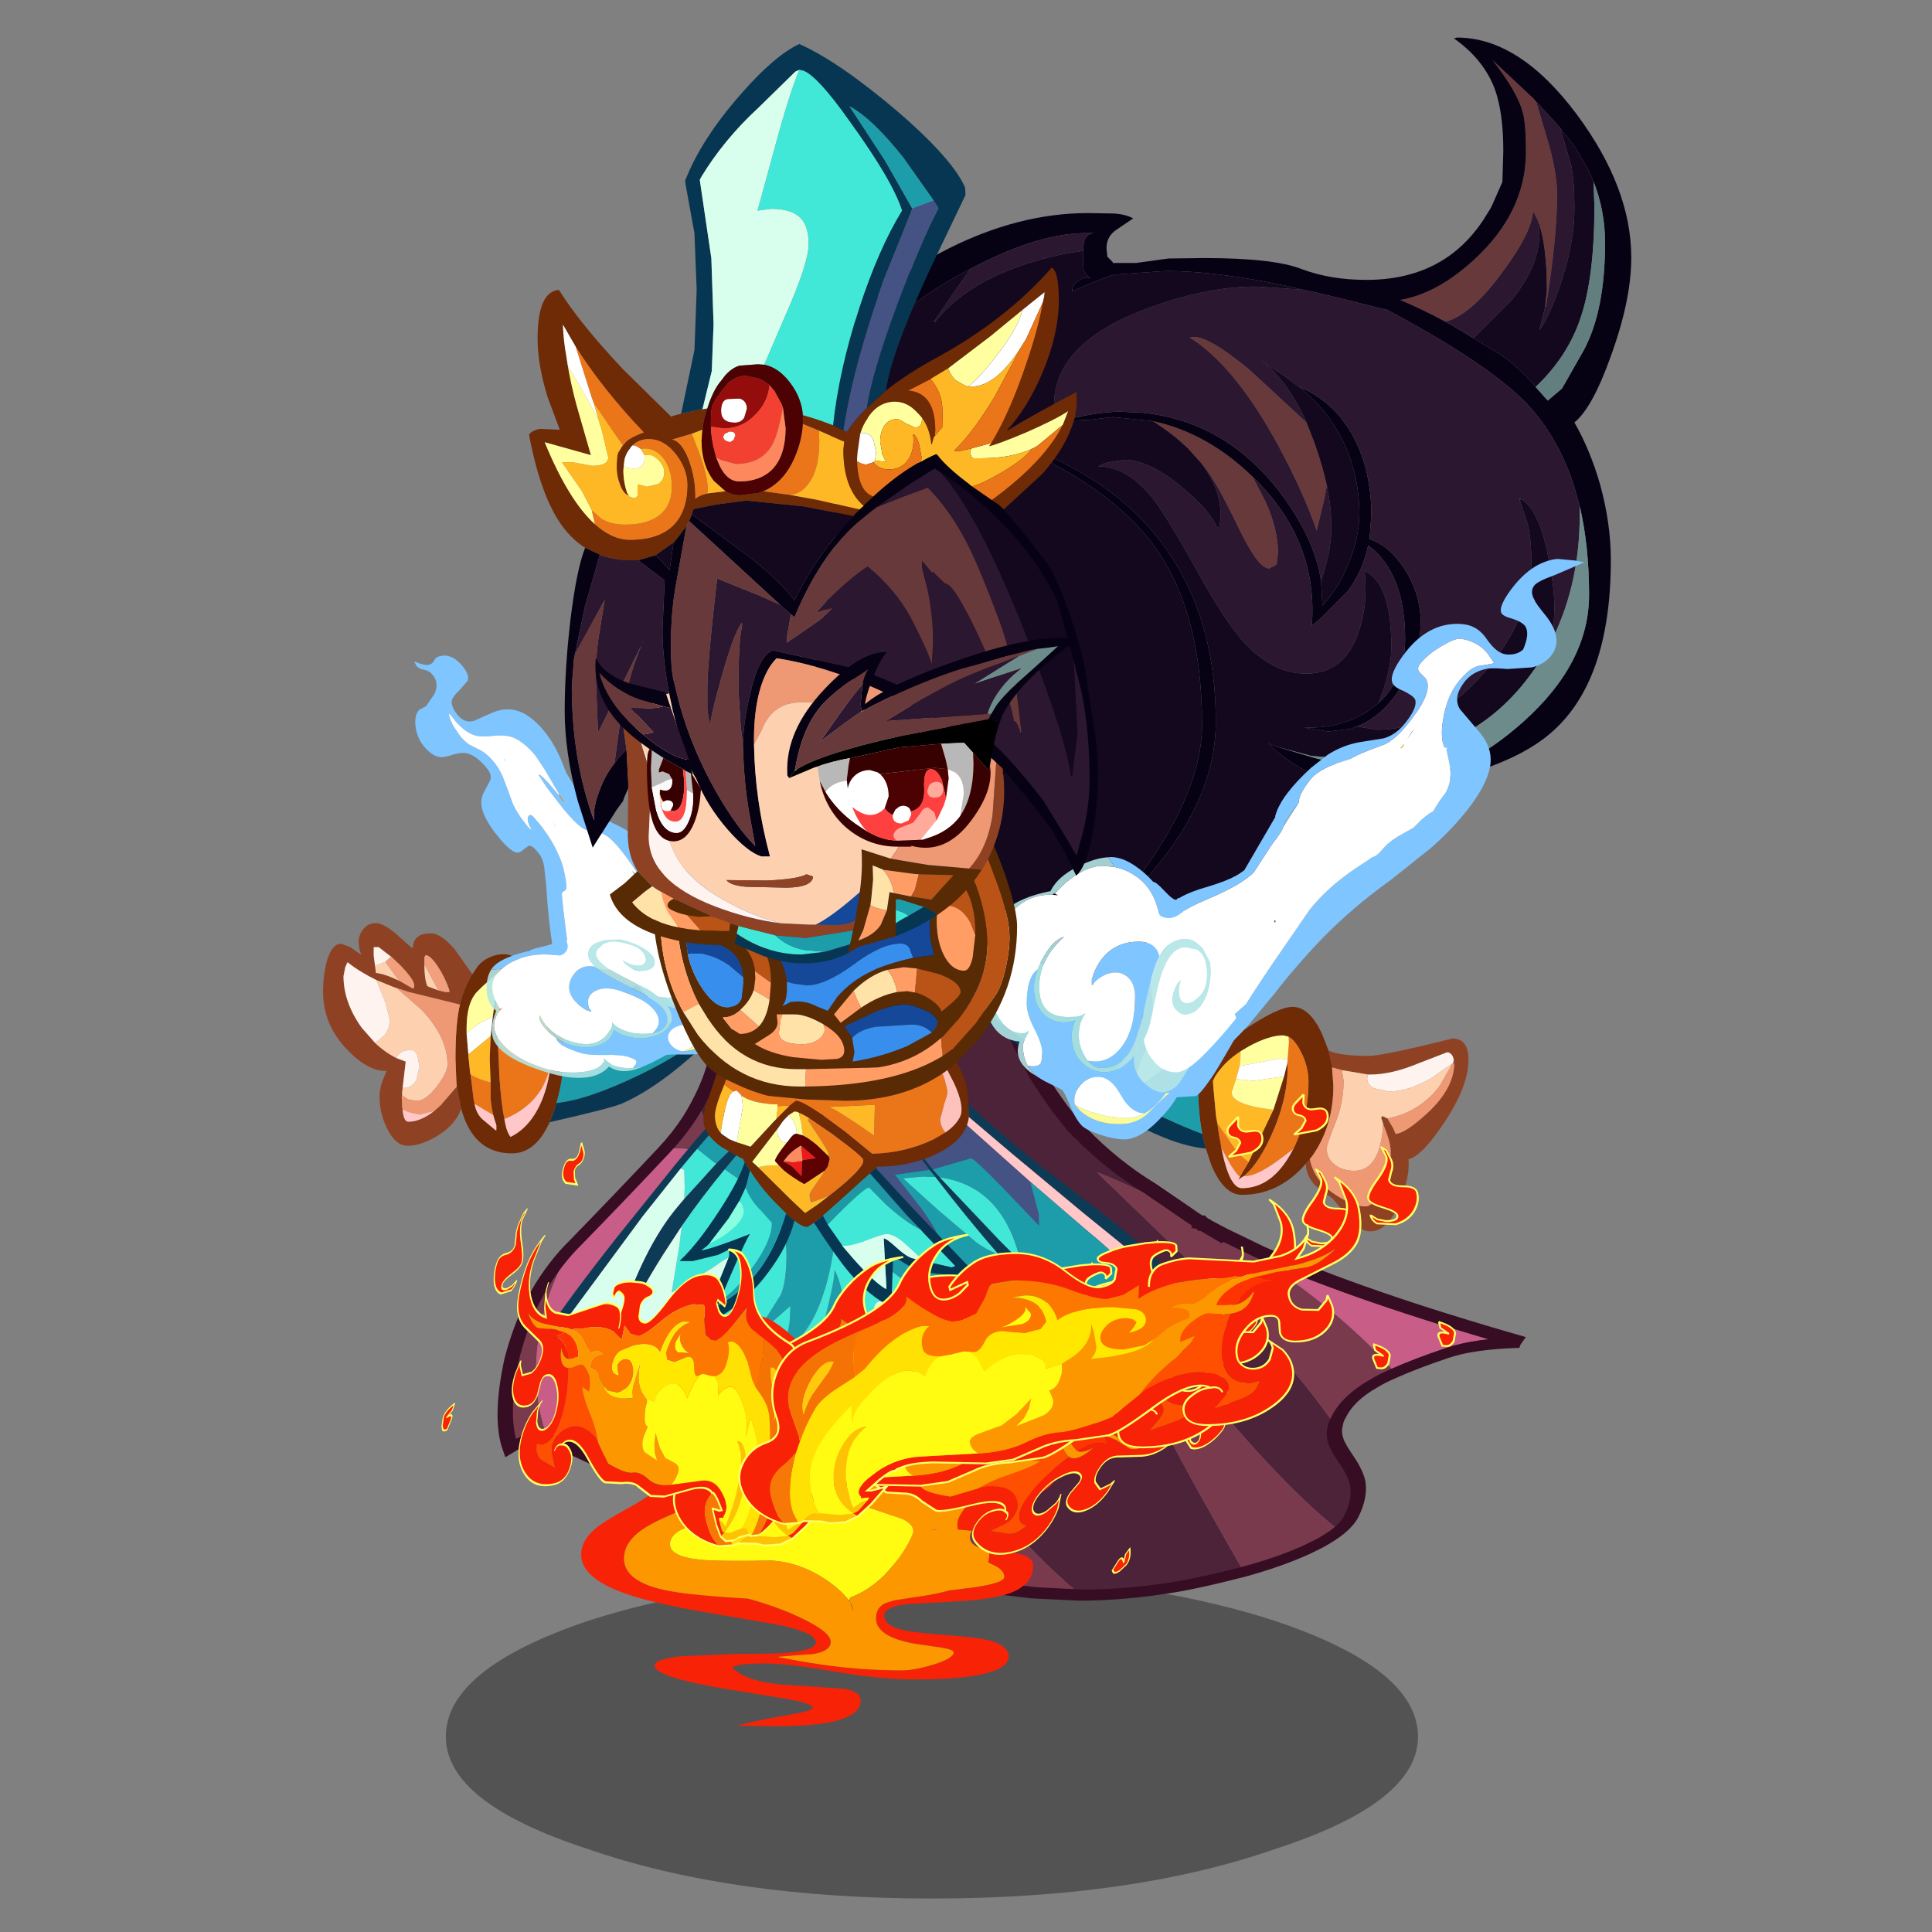 <svg xmlns:ffdec="https://www.free-decompiler.com/flash" xmlns:xlink="http://www.w3.org/1999/xlink" ffdec:objectType="frame" height="90" width="90" xmlns="http://www.w3.org/2000/svg"><rect width="100%" height="100%" fill="#808080" stroke="none"/><use ffdec:characterId="50" height="87.5" transform="translate(8 1.75)" width="84.25" xlink:href="#a"/><defs><g id="a" transform="translate(-8 -1.75)"><use ffdec:characterId="1" height="9.8" transform="matrix(.816 0 0 1.539 20.768 73.358)" width="55.5" xlink:href="#b"/><use ffdec:characterId="8" height="276.1" transform="matrix(.163 .017 -.073 .128 35.915 36.332)" width="340.85" xlink:href="#c"/><use ffdec:characterId="10" height="110.35" transform="matrix(.414 0 0 .415 37.8 1.75)" width="92.25" xlink:href="#d"/><use ffdec:characterId="12" height="25.85" transform="matrix(.414 0 0 .415 15.05 43)" width="43.65" xlink:href="#e"/><use ffdec:characterId="14" height="35.45" transform="matrix(.414 0 0 .415 44.85 42.65)" width="56.9" xlink:href="#f"/><use ffdec:characterId="21" height="141.55" transform="matrix(.175 0 -.001 .216 45.897 25.398)" width="159.5" xlink:href="#g"/><use ffdec:characterId="28" height="141.55" transform="matrix(.075 -.097 .183 .051 8.018 45.278)" width="159.5" xlink:href="#h"/><use ffdec:characterId="30" height="71.75" transform="matrix(.414 0 0 .415 25.5 38.6)" width="76.8" xlink:href="#i"/><use ffdec:characterId="36" height="103.2" transform="matrix(.414 0 0 .415 24.65 2.05)" width="64" xlink:href="#j"/><use ffdec:characterId="49" height="89.45" transform="matrix(.414 0 0 .415 14.943 46.07)" width="143.8" xlink:href="#k"/></g><g id="o"><path d="m.4-20 1.05.75-1.2-.25.15-.5m-104.1-99.7.05-.2.2.3-.25-.1" fill="#601335" fill-rule="evenodd" transform="translate(128.2 122.55)"/><path d="M1.45-19.25q14.1 10.5 27.8 17L43.3 5.2l-.15.4Q35.35 2.25 28-.6 17.9-4.35 12.55-5.85l45.6 32.25 8.05 5.85Q96.65 54.6 115.85 72.7q.65 2.85 2.65 5.45 1.35 1.85 6.3 6.5l-.65.75 6.75 6.5.05.15q2.8 4.85 3.15 11.25.1 2.5-1.1 5.25-25.05-15.1-68.1-51.95L16.1 13.65Q-5.95-5.85-8.05-5.85l-1.8.2q.35.45.25.95Q9.35 20.25 39.45 47.95 69.55 75.6 66.5 74.6q-3.05-1 47.1 51.5l-4 2.1q-5.45 2.85-10.75 5.05-12.7 5-25.5 6.7-39.1-24.25-68.9-60.35Q-32.4 34.95-63.8-13.65L-49 25.3q-2.75-3.6-10.55-11-7.85-7.45-20.7-28.05 11.45 82.2 50.35 116.6Q-6.55 123.5 9.65 136.6L-8 133.3q-19.75-12.8-35.1-27.65L-54.2 86.8q-13.5-23.6-13.5-28.15 0-1.45-.85-1.9-.85-.45-.85-1.85 0-3.65-3.1-10.3-3.1-6.7-3.1-7.95 0-1.45-1.2-2.4-1.25-.95-1.25-2.35 0-1.45-1.05-3.3-1.1-1.9-1.1-3.3 0-3.15-1.7-4.85-1.75-1.75-1.75-3.8 0-2.15-5.35-13.15-6.3-12.8-10.9-12.8-1.1 0-3.05-2.6-1.7-2.3-2.7-2.55-.35-28.75-19.9-46.7 3.9-19.85 12.8-38.5 4.9-10.55 9.05-20.05l.25.1q29.9 22.1 51.4 44.85 7.4 7.6 17.85 20.05 12.35 14.3 16.95 18.85Q-6.75-25.55.4-20l-.15.5 1.2.25" fill="#4c2339" fill-rule="evenodd" transform="translate(128.2 122.55)"/><path d="M123.85 52.3q-2.7 2.4-4.25 4.6-4.6 5.85-4.2 12.7-.05 1.55.45 3.1-19.2-18.1-49.65-40.45l-8.05-5.85-45.6-32.25Q17.9-4.35 28-.6q7.35 2.85 15.15 6.2l5.4 2.35h.05l6.95 3.2.55.25q7 3.2 14.4 6.95 31.1 16 53.35 33.95m9.15 56.25q-1.1 2.4-3.3 5.05l-2.3 2.45q-5.45 5.3-13.8 10.05-50.15-52.5-47.1-51.5 3.05 1-27.05-26.65Q9.35 20.25-9.6-4.7q.1-.5-.25-.95l1.8-.2q2.1 0 24.15 19.5L64.9 56.6q43.05 36.85 68.1 51.95m-59.65 31.4-13 .9-9.35-.15q-9.7-8.75-31.4-27.95-21.8-19.2-72.2-80.15 5.2 20.6 15.45 44 10.25 23.45 61.4 62.05l-14.6-2.05q-16.2-13.1-39.55-33.75-38.9-34.4-50.35-116.6 12.85 20.6 20.7 28.05 7.8 7.4 10.55 11l-14.8-38.95q31.4 48.6 68.25 93.25 29.8 36.1 68.9 60.35m-167.6-34.15-2.9-.4q-2.75-.25-6.1 4.45-7.8-10.25-13.4-30.9-2.7-11.25-3.15-20.9-.35-10.95 2.1-19.7-.1 8.15 1.25 16.85l.85 4.6q5.55 25.5 21.35 46m-13.3-104.05q1.5-5.75 1.85-11.85.1-2.2.05-4.35 1 .25 2.7 2.55 1.95 2.6 3.05 2.6 4.6 0 10.9 12.8 5.35 11 5.35 13.15 0 2.05 1.75 3.8 1.7 1.7 1.7 4.85 0 1.4 1.1 3.3 1.05 1.85 1.05 3.3 0 1.4 1.25 2.35 1.2.95 1.2 2.4 0 1.25 3.1 7.95 3.1 6.65 3.1 10.3 0 1.4.85 1.85.85.45.85 1.9 0 4.55 13.5 28.15l11.1 18.85-9.9-10.3-3.25-3.85q-15.45-18.45-24.7-42.15-.9-1.85-5.8-18.75l-3.4-14.5q-2.7-12.95-10.8-15.1-2.2-.5-6.6.75" fill="#7a3a4d" fill-rule="evenodd" transform="translate(128.2 122.55)"/><path d="m55.75 10.8 13.1 4.95q34.3 11.7 84.35 21.6h-.05q-12.6 2.2-18.4 6.35-6.75 4.7-10.9 8.6Q101.6 34.35 70.5 18.35q-7.4-3.75-14.4-6.95l-.35-.6M51 140.7l-26.75-2.05q-51.15-38.6-61.4-62.05-10.25-23.4-15.45-44 50.4 60.95 72.2 80.15 21.7 19.2 31.4 27.95m-59-7.4q-16.85-3.7-33.85-9.05-24.6-8.8-33.75-12.45-12.05-4.8-18.65-6-15.8-20.5-21.35-46l-.85-4.6q-1.35-8.7-1.25-16.85l.1-.25q5.3-18.35 10.05-36.35 4.4-1.25 6.6-.75 8.1 2.15 10.8 15.1l3.4 14.5q4.9 16.9 5.8 18.75 9.25 23.7 24.7 42.15l3.25 3.85 9.9 10.3Q-27.75 120.5-8 133.3" fill="#c85e87" fill-rule="evenodd" transform="translate(128.2 122.55)"/><path d="M43.3 5.2q2.6 1.5 5.35 2.6v.05l7.1 2.95.35.6-.55-.25-6.95-3.2h-.05l-5.4-2.35.15-.4m81.5 79.45q4.15 4.05 6.1 7.25l-6.75-6.5.65-.75M48.65 7.85l-.05.1.05-.1m0-.05-.1.15.1-.15" fill="#b2355d" fill-rule="evenodd" transform="translate(128.2 122.55)"/><path d="m128.6 102.55 1.05.75q14.1 10.5 27.8 17l14.05 7.45q2.6 1.5 5.35 2.6v.05l7.1 2.95 13.1 4.95q34.3 11.7 84.35 21.6h-.05q-12.6 2.2-18.4 6.35-6.75 4.7-10.9 8.6-2.7 2.4-4.25 4.6-4.6 5.85-4.2 12.7-.05 1.55.45 3.1.65 2.85 2.65 5.45 1.35 1.85 6.3 6.5 4.15 4.05 6.1 7.25l.05.15q2.8 4.85 3.15 11.25.1 2.5-1.1 5.25-1.1 2.4-3.3 5.05l-2.3 2.45q-5.45 5.3-13.8 10.05l-4 2.1q-5.45 2.85-10.75 5.05-12.7 5-25.5 6.7l-13 .9-9.35-.15-26.75-2.05-14.6-2.05-17.65-3.3q-16.85-3.7-33.85-9.05-24.6-8.8-33.75-12.45-12.05-4.8-18.65-6l-2.9-.4q-2.75-.25-6.1 4.45-7.8-10.25-13.4-30.9-2.7-11.25-3.15-20.9-.35-10.95 2.1-19.7l.1-.25q5.3-18.35 10.05-36.35 1.5-5.75 1.85-11.85.1-2.2.05-4.35-.35-28.75-19.9-46.7 3.9-19.85 12.8-38.5 4.9-10.55 9.05-20.05l.05-.2.2.3q29.9 22.1 51.4 44.85 7.4 7.6 17.85 20.05 12.35 14.3 16.95 18.85 10.5 10.3 17.65 15.85m48.2 27.95 6.95 3.2.55.25m-7.55-3.45h.05l.05-.1m-.1.1.1-.15" fill="none" stroke="#360d22" stroke-linecap="square" stroke-linejoin="miter-clip" stroke-miterlimit="3" stroke-width="4"/></g><g id="p" fill-rule="evenodd"><path d="m71.35 31.9-.2-.1q-2.2-1.2-4.9-2.35 4.15-.7 8.3-4.5Q80.4 19.6 80.4 12.8q0-3.3-.4-4.55-.65-2.25-3.35-5.7l4.6 4.3.3.35 1.5 5.05q.85 3.15.85 5.4 0 4.85-1.25 12.55l-.1.05.2-1.85q0-5.2-1-7.85l-.55-1.1q-.1 2.4-3.5 6.95-3.5 4.75-6.35 5.5M43.8 47.7l-1.4-1.55q-1.75-1.7-4-3.1 6.15 1.3 11.3 6.3v.05l1.4 2.7q1.4 3.1 1.4 5.7l-.15 1.35-.85.45q-1.25 0-3.5-4.7-2.75-5.7-4.2-7.2m11.9-4.5.4 1 .5 1.3q.9 2.5 1.4 4.8l-.3 1.55-.85 3.5q-1.5-4.35-4.35-9.6-4.8-8.8-9.8-12l.05-.1q1.65-.4 6.55 3.65l6.4 5.9" fill="#68393b"/><path d="m81.55 7.2-.3-.35-4.6-4.3Q79.35 6 80 8.25q.4 1.25.4 4.55 0 6.8-5.85 12.15-4.15 3.8-8.3 4.5 2.7 1.15 4.9 2.35l.2.1.9.5 2.25 1.35 3.2 1.95q1.6 1.05 3.8 3.5l.05.1 1.3 1.45 1.6-1.35 2.45-4.3q2.4-4.45 2.4-12.05 0-3.6-1.3-6.9l-.6-1.3L86 12.4l-1.75-2.25-.7-.8-2-2.15M1.95 42.15 1.6 36.4q4.85-8.2 13.7-12.65 8-4.05 15.85-4.05l2.95.05q1.3.1 2.1.55l-1.85 1.25q-1.15.75-1.15 2.1l.1.95.6.6v.1h2.65l3.6-.5 4.05-.05q7.85 0 11 1.25 3.2 1.2 7.25 1.2 8.65 0 13.1-6.65l.85-1.35.2-.4 1.15-2.6v-.05l.1-3.4q0-4.35-.95-6.95-1.25-3.35-4.6-5.7l.35-.1q7 0 13.45 8.6 6.15 8.25 6.15 16.1 0 4.8-2.35 11.2-2.05 5.7-4.05 7.3 1.8 3.15 2.9 7 1.2 4.35 1.2 8.45 0 13.65-6.8 19.45-5.85 5-20.6 6.75.4 10-11.5 14.9-8.45 3.5-15.4 3.05-2.9 2.5-6.9 4.45-6.25 3.1-12.35 3.1-6.65 0-10.5-2.45-2.5-1.55-3.95-4.25 1.5 1.75 3.35 2.8 3.2 1.85 7.95 1.85 5.35 0 12.1-1.8 9.35-2.5 10.3-7l1.7.5 3.15.35 3.9-.2q6.3-.65 10.5-3.6 5.3-3.75 5.3-9.85l-.15-1.2-.15-1.05-.15-.05-1.7-.8-.2-.1-1.7-.9Q53 80.95 51.6 79.4l-.2-.2.8.35 4 1.2 1.95.5q6.45 1.55 9.4 1.55 5.8 0 12.55-6 7.4-6.6 7.4-14.25 0-5.5-1.05-9.95l-.65-2.3q-1.65-5.05-4.8-8.65-4.1-4.65-16.25-11.1l-.3-.05-5-1.25-2.55-.6-1.65-.35-1.7-.4q-8-1.7-13.7-1.7l-5.65.4q-1.15.25-4.8 1.85l-.05-.15q-.05-.5.75-1.05.8-.5 1.35-.2-.7-.4-.85-1.1l-.05-1.35v-.65l.1-.95q.2-1 1.15-1.05h-.9q-5.05 0-11.9 3.45l-1.1.55-1.65.9Q5.6 32.8 1.95 42.15M61.2 77.4l-.55.2-2.5.3-2.75-.45q4.1.15 7.25-1.85l.3-.25.85-.65q3-2.7 3-7.15 0-7.45-4.15-10.55-.6 2.85-2.3 5.15l-2.9 2.9-1.15 1q.75-9.55-6.55-16.65l-.05-.05q-5.15-5-11.3-6.3l-4.5-.45-2.5.3-3.3.15Q32.05 42 34.7 42l2.4.1q9.2.85 15.35 8.6 4.2 5.4 4.9 10.35l.15 2.7q1.8-1.9 2.95-4.75 1.2-2.95 1.2-5.6 0-3.05-.95-5.9-1.6-4.85-5.6-8.1l-.25-.2q4.1 1.7 6.2 5.75Q63 48.7 63 53.55l-.2 2.75q2.2.7 3.9 3.3 1.85 2.85 1.85 5.95 0 3.9-2.4 7.65-2.05 3.15-4.95 4.2M40.65 58.5q4.85 7.55 4.85 18.3 0 7.95-6.25 15.75-3.45 4.35-6.6 6.5 3.05-2.9 6.2-7.7 5.1-7.85 5.1-14.2 0-12.55-5.25-19.9-4.2-5.9-13.8-10.6h1.05q9.8 4.15 14.7 11.85" fill="#060214"/><path d="m81.55 7.2 2 2.15.7.8 1.25 4.25q.35 1.8.35 4.85 0 3.9-1.65 8.7-1 2.85-1.9 4.35l-.4.55.65-2.6.1-.05q1.25-7.7 1.25-12.55 0-2.25-.85-5.4l-1.5-5.05M74.5 33.75l-2.25-1.35-.9-.5q2.85-.75 6.35-5.5 3.4-4.55 3.5-6.95l.55 1.1q.85 4.2-2.95 8.9l-4.3 4.3m-56.6-7.8 1.1-.55q6.85-3.45 11.9-3.45h.9q-.95.05-1.15 1.05l-.1.95q-2.7.3-6.2 1.4-6.95 2.2-10.4 6.5l-.1-.05L16 28.65l1.9-2.7m37.35 2.35 1.65.35 2.55.6 5 1.25.3.05Q76.9 37 81 41.65q3.15 3.6 4.8 8.65l.65 2.3v.95q0 7.65-3 13.8l.15-3.2q0-2.65-.75-6.15-1.05-5.15-3.05-6.2l-.1-.05v.15l.9 2.7q.4 1.65.4 4.25 0 6.4-5.4 12.55-5.6 6.3-11.9 6.3l-1.9-.3h-.6q2.9-1.05 4.95-4.2 2.4-3.75 2.4-7.65 0-3.1-1.85-5.95-1.7-2.6-3.9-3.3l.2-2.75q0-4.85-1.95-8.6-2.1-4.05-6.2-5.75l-1.7-1.25-2.2-1.45q2.8 2.3 4.75 6.7l-6.4-5.9q-4.9-4.05-6.55-3.65h-.15l.1.1q5 3.2 9.8 12 2.85 5.25 4.35 9.6l.85-3.5.3-1.55q.5 2.45.5 4.65 0 2.3-.75 4.75l-.4 1.35q-.7-4.95-4.9-10.35-6.15-7.75-15.35-8.6l-2.4-.1q-2.65 0-6.6 1.05l-.5-.5q-.3-.5-.3-1.3 0-6.75 9.85-10.6 7-2.7 12.85-2.7l5.25.35m8.55 46.4.55-1.5q.9-2.7.9-4.8 0-7.15-3-8.5.4 4-.8 7.15-1.6 4.35-5.8 4.35-3.8 0-7.1-3.65-2.1-2.35-5.25-8.05-3.35-6-4.9-8-2.95-3.6-6.1-3.55.15-.2 1-.45l1.95-.3q2.65 0 6.3 2.95 3.2 2.6 4.05 4.55l.3.15.15-1.4q0-3.05-2.25-5.95 1.45 1.5 4.2 7.2 2.25 4.7 3.5 4.7l.85-.45.15-1.35q0-2.6-1.4-5.7l-1.4-2.7h.05q7.3 7.1 6.55 16.65l1.15-1 2.9-2.9q1.7-2.3 2.3-5.15 4.15 3.1 4.15 10.55 0 4.45-3 7.15M50.95 36.5l-.25-.2.15.15.1.05" fill="#2b1730"/><path d="M84.25 10.15 86 12.4l1.4 2.45.6 1.3.1 2.8q0 7.95-1.55 12.5-1.45 4.35-5.05 7.75-2.2-2.45-3.8-3.5l-3.2-1.95 4.3-4.3q3.8-4.7 2.95-8.9 1 2.65 1 7.85l-.2 1.85-.65 2.6.4-.55q.9-1.5 1.9-4.35 1.65-4.8 1.65-8.7 0-3.05-.35-4.85l-1.25-4.25m-82.3 93.5Q.6 101.3.15 98.05L0 97.2V79.6Q0 73 1.4 64.9t1.4-9.55l-.65-10.7-.1-1.45-.1-1.05q3.65-9.35 14.3-15.3l1.65-.9-1.9 2.7-2.15 3.15v.15l.1-.1q3.45-4.3 10.4-6.5 3.5-1.1 6.2-1.4v.65l.05 1.35q.15.7.85 1.1-.55-.3-1.35.2-.8.55-.75 1.05v.15h.05q3.65-1.6 4.8-1.85l5.65-.4q5.7 0 13.7 1.7l1.7.4-5.25-.35q-5.85 0-12.85 2.7-9.85 3.85-9.85 10.6 0 .8.3 1.3l.5.5 3.3-.15 2.5-.3 4.5.45q2.25 1.4 4 3.1l1.4 1.55q2.25 2.9 2.25 5.95l-.15 1.4-.3-.15q-.85-1.95-4.05-4.55-3.65-2.95-6.3-2.95l-1.95.3q-.85.25-1 .45 3.15-.05 6.1 3.55 1.55 2 4.9 8 3.15 5.7 5.25 8.05 3.3 3.65 7.1 3.65 4.2 0 5.8-4.35 1.2-3.15.8-7.15 3 1.35 3 8.5 0 2.1-.9 4.8l-.55 1.5-.85.65-.3.25q-3.15 2-7.25 1.85l2.75.45 2.5-.3.55-.2h.6l1.9.3q6.3 0 11.9-6.3Q81 65.25 81 58.85q0-2.6-.4-4.25l-.9-2.7.1-.1q2 1.05 3.05 6.2.75 3.5.75 6.15l-.15 3.2-.45.85q-1 1.9-2.3 3.6Q73.75 81 61.1 81l-4.75-.35-4.15-1.1-.8-.35.2.2q1.4 1.55 4.55 3.2l1.7.9.2.1q-.1 7.75-7.35 13.05-3.4 2.5-6.3 3.5l-3.9.2-3.15-.35-1.7-.5q-.95 4.5-10.3 7-6.75 1.8-12.1 1.8-4.75 0-7.95-1.85-1.85-1.05-3.35-2.8m52.9-64.45.25.2q4 3.25 5.6 8.1.95 2.85.95 5.9 0 2.65-1.2 5.6-1.15 2.85-2.95 4.75l-.15-2.7.4-1.35q.75-2.45.75-4.75 0-2.2-.5-4.65-.5-2.3-1.4-4.8l-.5-1.3-.4-1q-1.95-4.4-4.75-6.7l2.2 1.45 1.7 1.25m-14.2 19.3q-4.9-7.7-14.7-11.85H24.9q9.6 4.7 13.8 10.6 5.25 7.35 5.25 19.9 0 6.35-5.1 14.2-3.15 4.8-6.2 7.7 3.15-2.15 6.6-6.5 6.25-7.8 6.25-15.75 0-10.75-4.85-18.3" fill="#13081e"/><path d="M88 16.15q1.3 3.3 1.3 6.9 0 7.6-2.4 12.05l-2.45 4.3-1.6 1.35-1.3-1.45-.05-.1q3.6-3.4 5.05-7.75 1.55-4.55 1.55-12.5l-.1-2.8" fill="#637e7f"/><path d="M86.45 52.6q1.05 4.45 1.05 9.95 0 7.65-7.4 14.25-6.75 6-12.55 6-2.95 0-9.4-1.55l-1.95-.5.15-.1 4.75.35q12.65 0 19.6-9.2 1.3-1.7 2.3-3.6l.45-.85q3-6.15 3-13.8v-.95m-28.4 31 1.7.8.15.05.15 1.05.15 1.2q0 6.1-5.3 9.85-4.2 2.95-10.5 3.6 2.9-1 6.3-3.5 7.25-5.3 7.35-13.05" fill="#6c8b8a"/></g><g id="q" fill-rule="evenodd"><path d="M26.9 11.75q.55-.35 3.7-1.35l5.9-2.1 3.45-1.75 1.55-.85 1.25 4.1.7 2.3q-2.9 2.55-7.75 4.9-5.9 2.85-9.45 3.2.9-3.1.9-6.5l-.25-1.95" fill="#1d9daa"/><path d="m41.5 5.7-1.55.85L36.5 8.3l-5.9 2.1q-3.15 1-3.7 1.35l-.7-1.9 7.7-2.3q2.9-1 7-3.55l.6 1.7M26.25 20.2q3.55-.35 9.45-3.2 4.85-2.35 7.75-4.9l.2.85q-5.55 5.35-10 7.3-1.1.5-8.15 2.1L26 21l.25-.8" fill="#0a3551"/><path d="M15.55 20.85Q14.9 22.6 13 23.8 11.1 25 9.5 25q-1.35 0-2.3-1.95-.85-1.7-.85-3.6 0-.65.3-1.65l.5-1.2q-2.1.05-4.4-2.35Q0 11.45 0 7.7 0 6 .35 4.55q.4-1.6 1.15-2.1L2 2.3l1.05.4 1.15.8.1.1-.2-.65L4 2.2q0-.9.55-1.55T5.95 0q.8 0 2.25 1.2L10 2.8h.1q.05-1.65 2-1.65 1.2 0 2.75 1.85l1.95 2.75q-.95 1.5-1.4 3.4l-5.7-1.4-1.4-.45-.2-.05L6 6.4q-1.85-.9-3.25-2l-.25.55-.2 1q0 2.95 2.05 5.8l1.5 1.7q1.1 1.05 2.4 1.7l1.05.4-.35 2.95v.05l-.05.4v.4l-.05.1.05 1.25.05.2q.1 1.4.65 1.4 1.35 0 2.9-1.2l.9-.8v-.05l1.65-1.9.5 2.5m-2.6-13.3.4.1.45.1h.4V7.5q-.5-1.45-1.3-2.65-.85-1.25-1.35-1.25l-.15.2v.85q0 1.55.3 2.35v.05l.2.1 1.05.4M8.5 6.45l.3.15 1.2.7h.25v-.4q-.1-.65-1.55-2.15l-1.05-1-.1-.05-1.3-1H5.7v1l.15 1.1.1.8q1 .1 2.55.85" fill="#8f4223"/><path d="M11.4 4.65V3.8l.15-.2q.5 0 1.35 1.25.8 1.2 1.3 2.65v.25h-.4l-.45-.1-.4-.1-1.55-2.9m-3.75-.9 1.05 1q1.45 1.5 1.55 2.15v.4H10l-1.2-.7-.3-.15L7 4.35l.05-.05.6-.55" fill="#f19f7c"/><path d="m12.95 7.55-1.05-.4-.2-.1V7q-.3-.8-.3-2.35l1.55 2.9M8.5 6.45Q6.95 5.7 5.95 5.6l-.1-.8L7 4.35l1.5 2.1m-2.65 7 1.05-.85q.6-.75.6-1.8L7 8.9 6 6.4l2.1.85.2.05 2.85 2.5Q14 12.85 14 15.85q0 .95-1.2 2.5-1.25 1.6-2.25 1.6l-.95-.15-.7-.45v-.4l.05-.4v-.05h.45q.65-.15 1.1-.9l.35-1.5-.25-1.25q-.25-.6-.7-.6-1.25 0-1.65.9-1.3-.65-2.4-1.7" fill="#fdd1b0"/><path d="m26.2 9.85.7 1.9.25 1.95q0 3.4-.9 6.5L26 21l-.5 1.35-.15.3q-1.55 3.2-4.1 3.2-4.35 0-5.7-5l-.5-2.5-.05-.55-.1-2.55q0-4 .5-6.1.45-1.9 1.4-3.4l.65-.95q.55-.65 1.3-.95.7-.35 1.6-.35 2 0 4.45 3.8l1.4 2.55M19.9 5.4q-2.45 2.05-2.85 2.65-.9 1.25-.9 3.75v.6l.2 2.35v.2l.1.9.1 1 .05.15.35 2.85.05.2.05.25q.15.95.8 1.65l1.55 1.3h.1v-.55l-.3-.95-.05-.2q-.35-1.4-.3-2.6V17.9l-.1-2.7.1-2.5.25-2.2.2-1.6.15-.25.4 8.7q.2 2.95.55 4.65.25 1.5.7 2 2.25-1.1 3.5-4.05.8-1.95 1-4.1l.05-.6v-.8q0-2.8-2.15-6.15-2-3.15-3.5-3l-.1.1" fill="#6f2a06"/><path d="m19.45 8.65-.05-.3-.1.55-.2 1.6-1.2.6q-1 .55-1.75 1.3v-.6q0-2.5.9-3.75.4-.6 2.85-2.65l-.45 3.25" fill="#ffffa0"/><path d="M5.85 4.8 5.7 3.7v-1h.55l1.3 1 .1.05-.6.55-.05.05-1.15.45m0 8.65-1.5-1.7Q2.3 8.9 2.3 5.95l.2-1 .25-.55q1.4 1.1 3.25 2l1 2.5.5 1.9q0 1.05-.6 1.8l-1.05.85m3.1 5.05.35-2.95-1.05-.4q.4-.9 1.65-.9.45 0 .7.6l.25 1.25-.35 1.5q-.45.75-1.1.9h-.45" fill="#fff3ef"/><path d="m8.3 7.3 1.4.45 5.7 1.4q-.5 2.1-.5 6.1l.1 2.55.05.55-1.65 1.9v.05l-.9.8-1.65.4-1.3-.3-.6-.3-.05-.2-.05-1.25.05-.1.7.45.95.15q1 0 2.25-1.6 1.2-1.55 1.2-2.5 0-3-2.85-6.05L8.3 7.3" fill="#ef9874"/><path d="M16.15 12.4q.75-.75 1.75-1.3l1.2-.6-.25 2.2-2.5 2.05-.2-2.35" fill="#fff"/><path d="m16.35 14.75 2.5-2.05-.1 2.5.1 2.7q-1.3-.3-2.25-.9l-.05-.15-.1-1-.1-.9v-.2" fill="#ffb826"/><path d="m19.45 8.65.45-3.25.1-.1q1.5-.15 3.5 3 2.15 3.35 2.15 6.15v.8l-.05.6q-.35 1.65-1.05 2.8-1.4 2.25-4.15 3.35-.35-1.7-.55-4.65l-.4-8.7M16.6 17q.95.6 2.25.9v1.05q-.05 1.2.3 2.6l-2.1-1.25-.05-.25-.05-.2L16.6 17" fill="#eb7619"/><path d="M20.4 22q2.75-1.1 4.15-3.35.7-1.15 1.05-2.8-.2 2.15-1 4.1-1.25 2.95-3.5 4.05-.45-.5-.7-2M8.95 20.9l.6.3 1.3.3 1.65-.4q-1.55 1.2-2.9 1.2-.55 0-.65-1.4m10.2.65.05.2.3.95v.55h-.1l-1.55-1.3q-.65-.7-.8-1.65l2.1 1.25" fill="#ffc7c7"/></g><g id="r" fill-rule="evenodd"><path d="m55.25 16.2-.1-.35-.05-.1q-.25-.4-.6-.4l-3.25 1.25q-3 1.25-5.45 1.25h-.2l-2.65-.45-.3-.05-.15-.05-.95-.25v-.15l-.4-1.75q1.25.6 4.5.6 1.65 0 9.45-1.95 1.8 0 1.8 2.4 0 2.95-2.7 7-2.45 3.7-4 4.15h-.05q.2 1.8-.9 4.6-1.35 3.5-3.4 3.5-1.2 0-2.45-1.55l-1.75-2.1-2-1.5q-1.05-1.15-1.05-2.45l.05-.05.35-.4.05-.1q.45 2.45 2.9 4.05 2 1.3 3.35 1.3.85 0 1.8-1.75 1.05-1.95 1.05-4.35 0-.9-.5-2.25l-.35-.9-.1-.35-.1-.25v-.25h.25l.35.2.1.05.65 1.1.25.6q1.1-.05 3.6-2.35 2.95-2.75 3-5.5v-.05l-.05-.4" fill="#8f4223"/><path d="M45.6 17.85h.2q2.45 0 5.45-1.25l3.25-1.25q.35 0 .6.4l.05.1.1.35-.1.35-.05.05-2.3 1.6q-2.6 1.55-4.85 1.55l-1.65-.35q-.8-.4-.8-1.15l.1-.4" fill="#fff3ef"/><path d="m47.7 22.75-.35-.2h-.25v.25l.1.25.1.35q-.3 5.25-3.25 5.25-1.15 0-2-.55-1.1-.7-1.1-1.95 0-.45.95-2.8.95-2.3.95-4.8l-.2-1.2.3.05 2.65.45-.1.4q0 .75.8 1.15l1.65.35q2.25 0 4.85-1.55l2.3-1.6-1.45 2.55q-2.25 2.9-5.75 3.6h-.2" fill="#fdd1b0"/><path d="m26.95 24.5.4 1.65Q22.6 25.8 13.9 20.2L0 9.95l.45-1q5.95 5.4 16.15 10.7 6.4 3.4 10.35 4.85M31 13.3l-1.65 1.2q-5.15-1-11.85-4.1Q9.25 6.5 4.15 1.45L4.8 0l6.15 4.3q7.35 4.6 10.85 5.75 5.45 1.75 9.2 3.25" fill="#073652"/><path d="m39.05 27.3-.05.1-.35.4-.05.05q-3 3.5-7.2 3.5-2.05 0-3.45-3.4l-.6-1.8-.4-1.65q-.45-2.25-.45-4.95 0-1.05.35-2l.55-1.2.3-.35 1.65-1.5L31 13.3l.4-.3q4.05-2.75 5.7-2.75 1.95 0 3.35 3.1l.6 1.55.1.25.4 1.75v.15l.15 2.05q0 4.6-2.45 8l-.2.2m-7.8-12.05q-1.8 1.15-2.85 2.8l-.25.5.05.8.3 3.2.15.8.15 1.1.2 1.05.1.6q.9 4.5 2.3 4.5 3.45 0 5.65-4.15l.15-.25q1.7-3.45 1.7-7.55 0-1.75-.9-3.45-.65-1.25-1.35-1.6l-.15-.05-.45-.1q-1.55 0-3.8 1.2l-.85.5-.15.1m.9 12.45 2.8-5.9 1.2-3.75.35-1.45.05.55q0 3.05-1.45 6.65-1.7 4.05-3.5 5.45l-.6.4.2-.35.95-1.6" fill="#6f2a06"/><path d="m28.65 23.35-.15-.8-.3-3.2-.05-.8.25-.5q1.05-1.65 2.85-2.8v.6l-.1 1.05-.4 1.45-.5 1.5q0 1.4 4.7 1.95l-2.8 5.9-1.15-.95-2.35-3.4" fill="#ffb826"/><path d="M29.35 14.5 27.7 16l-.3.35-.55 1.2q-.35.95-.35 2 0 2.7.45 4.95Q23 23.05 16.6 19.65 6.4 14.35.45 8.95l1.45-3 2.25-4.5Q9.25 6.5 17.5 10.4q6.7 3.1 11.85 4.1" fill="#1d9daa"/><path d="M36.65 13.6q.7.35 1.35 1.6.9 1.7.9 3.45 0 4.1-1.7 7.55l-1.8 1.35q-2.5 1.8-3.8 1.7 1.8-1.4 3.5-5.45 1.45-3.6 1.45-6.65l-.05-.55.05-.35v-.1l.15-1.95-.05-.6M29.1 26.1l-.1-.6-.2-1.05-.15-1.1 2.35 3.4 1.15.95-.95 1.6q-.25-.05-1.05-1.3l-1.05-1.9" fill="#eb7619"/><path d="m31.25 15.25.15-.1.85-.5q2.25-1.2 3.8-1.2l.45.1.15.05.05.6-.15 1.95-.95-.1-4.45.85.1-1.05v-.6m3.7 6.55q-4.7-.55-4.7-1.95l.5-1.5 1.95.2 3.45-.5-1.2 3.75" fill="#ffffa0"/><path d="m30.75 18.35.4-1.45 4.45-.85.95.1v.1l-.05.35-.35 1.45-3.45.5-1.95-.2" fill="#fff"/><path d="M55.3 16.65q-.05 2.75-3 5.5-2.5 2.3-3.6 2.35l-.25-.6-.65-1.1.1-.05q3.5-.7 5.75-3.6l1.45-2.55.2.05m-8 6.75.35.9q.5 1.35.5 2.25 0 2.4-1.05 4.35-.95 1.75-1.8 1.75-1.35 0-3.35-1.3-2.45-1.6-2.9-4.05l.2-.2q2.45-3.4 2.45-8l-.15-2.05.95.25.15.05.2 1.2q0 2.5-.95 4.8-.95 2.35-.95 2.8 0 1.25 1.1 1.95.85.55 2 .55 2.95 0 3.25-5.25" fill="#ef9874"/><path d="m37.2 26.2-.15.25q-2.2 4.15-5.65 4.15-1.4 0-2.3-4.5l1.05 1.9q.8 1.25 1.05 1.3l-.2.35.6-.4q1.3.1 3.8-1.7l1.8-1.35" fill="#ffc7c7"/></g><g id="s" fill-rule="evenodd"><path d="m43.8 124.05-.05-2.15q-.2-1.5-1.1-1.95 12.25-16.25 11.7-19-.3-2.2-.45-7.4.15-1.55-.35-2.35l-.45-.7q0-1.05.8-2.25l2.45-4.3q1.4-3 4.2-5.6 2.8-2.6 9.95-4.3 7.2-1.7 9.85-3.35l.7-.4 8.2-11.5-.05-.2.1-.2q1.45-4.25 9.4-10.2l4.4-2.8q3.95-2.05 8.35-2.7l6.55-.85q3.45-.8 6.05-3.65 3-3.2 2.25-4.75-.5-.8-3.15-1.85-2.65-.8-3-1.95-.55-1.75 2.8-5.55 3.65-4.15 8.2-5.85 3.85-1.4 8.05-1 3.8.35 6.25 3.35 2.5 2.9 5.05 3.15 2.85.2 4.5-1.05 1.75-3.25.65-4.9-.8-1-3.35-1.7-2.65-.55-3.1-1.25-.8-1.1 1.65-4.1 5.8-6.95 13.15-7.6l4.7.35 2.5.4-7.9 2.75q-4.65 1.35-5.45 2.3-1.2 1.35.2 3.15.1.5 3.1 3.45 4.65 4.85 1.4 8.4-1.75 1.9-5.15 2.6l-6.55.35q-3.7-.25-5.1-.1-4.3.55-6.6 3.2-2.75 3.05-.9 5.55l4.8 4.55q3.35 3 3.45 6.15.2 4.35-6 10.9-4.25 4.4-9.8 8.35l-10.25 6.65q-6.85 4.05-10.7 6.85-6.15 4.3-11.8 9.45-5.5 5-8.7 8.45l-6.8 6.7q-6.95 6.3-25.6 19.85-2.55 1-6.1 2.95-1.95-3.7-6.45-2.75l-.5.4m103.45-98.5-1.5-1.75v-.05l-.8-.75q-2.6-2.2-6.8-2.65-1.4-.05-4.95 1.65-3.95 1.95-5.7 3.9-.8.85-.1 1.65l1.7 1.4q2.05 2.55-3.35 8.4-3.25 3.55-5.7 4.9-.3.3-1.8.9l-4.7 1.45q-2.4.75-4.6 1.75l-3.25.85q-4.85 1.4-7 3.35-2.9 3-3.15 4.55l-.05.55q-3.9 4.35-3.9 4.8l-.15.4q-.3.85-1.8 2.5l-1.4 1.55-4.65 5.85q-3.25 2.7-12.65 5.9-9.45 3.2-8.7 5.5.7 2.35-.75 3.65l-3.6 3.75q-2.2 2.55-1.4 7.3.7 4.8-.1 8.8-.7 3-1.85 4.15-.15.15-1.4 3.05l-1.35 2.75-2.6 2.7-1.9 1.5-2.2 1.6q.7-.4 1.55-.8l2.15-1.1 14.2-8.15q11.15-6.6 18.7-12.2 2.65-3.5 7.45-9.25l9.45-11.2q4.15-4.1 9.3-7.2 1.8-1.15 6.35-3.5.35-.35 1.2-.6.9-.2 2.4-1.65 1.8-1.75 4.95-3.15l3.2-1.45 2.1-1.7q1.95-1.4 3.15-1.85 1.65-2.35 3.3-4 1.9-2.8 1-6.25l-.85-3.15.35-.25H135l-.35-.1-.55-.05q-1.05-2.5-.3-5.95.85-4.65 3.65-7.8 1.9-2.05 3.75-3.1 1.3-.65 2.25-.75l1.65-.2 2-.3.15-.1v-.05M30.2 141.5l-.55.15.2-.4.35.25" fill="#7fc5ff" transform="translate(-11.7 -3.1)"/><path d="m95.5 55.65.05-.55q.25-1.55 3.15-4.55 2.15-1.95 7-3.35l3.25-.85q2.2-1 4.6-1.75l4.7-1.45q1.5-.6 1.8-.9 2.45-1.35 5.7-4.9 5.4-5.85 3.35-8.4l-1.7-1.4q-.7-.8.1-1.65 1.75-1.95 5.7-3.9 3.55-1.7 4.95-1.65 4.2.45 6.8 2.65l.8.75v.05l1.5 1.75-.15.15-2 .3-1.65.2q-.95.1-2.25.75-1.85 1.05-3.75 3.1-2.8 3.15-3.65 7.8-.75 3.45.3 5.95l.55.05.35.1-.3.25.85 3.15q.9 3.45-1 6.25-1.65 1.65-3.3 4-1.2.45-3.15 1.85l-2.1 1.7-3.2 1.45q-3.15 1.4-4.95 3.15-1.5 1.45-2.4 1.65-.85.25-1.2.6-4.55 2.35-6.35 3.5-5.15 3.1-9.3 7.2l-9.45 11.2q-4.8 5.75-7.45 9.25-7.55 5.6-18.7 12.2l-14.2 8.15-2.15 1.1.65-.8 1.9-1.5 2.6-2.7 1.35-2.75q1.25-2.9 1.4-3.05 1.15-1.15 1.85-4.15.8-4 .1-8.8-.8-4.75 1.4-7.3l3.6-3.75q1.45-1.3.75-3.65-.75-2.3 8.7-5.5 9.4-3.2 12.65-5.9l4.65-5.85 1.4-1.55q1.5-1.65 1.8-2.5l4.05-5.2m30.6-15.85q-.95.9-2.15 2.65l.55-.75 1.6-1.9m-2.65 3.35h-.05l-.1.05-.05.05-.4.4-.45.4.6-.3v-.1l.2-.15.25-.35M68.35 94.7h.1l-.05-.15.8-1.05-.45.5-.35.55-.05.15M89.2 81.65l.25-.2-.1-.3h-.05l-.25-.05.15.2-.05.4.05-.05" fill="#fff" transform="translate(-11.7 -3.1)"/><path d="m123.45 43.15-.25.35-.2.15v.1l-.6.3.45-.4.4-.4.05-.05.1-.05h.05" fill="#fffc11" transform="translate(-11.7 -3.1)"/><path d="m47.3 119.8-.65.8q-.85.4-1.55.8l2.2-1.6m87.4-75.6.3-.25h.05l-.35.25" fill="#fff" fill-opacity=".902" transform="translate(-11.7 -3.1)"/><path d="m147.1 25.7.15-.15v.05l-.15.1" fill="#fc9700" transform="translate(-11.7 -3.1)"/><path d="m43.8 124.05.5-.4-.55.9.05-.5m51.7-68.4-4.05 5.2.15-.4q0-.45 3.9-4.8" fill="#b9e6e6" fill-opacity=".902" transform="translate(-11.7 -3.1)"/><path d="m44.8 67.5.7-.05q3.1 0 6.65 2 2.25 1.25 4.1 2.85l.35.3.2.2q.65-.1 3.15 2.05 3.15 2.7 3.4 1.4 1.85.95 1.3 1.45-.8.65-.4.9l.5.7-1 .6q-2.3 1.15-4.45.45-.95-.4-1-1.4h-.1q-.65-2.15-1.9-3.85-1.6-2.15-4.15-3.55-2.6-1.45-5.6-1.95l-1.75-2.1M79 102.3l5.25-4.75q2.55-2.25.7-.1-8.9 13.35-12.2 17.4-3.35 4-4.4 4.15l-4.9.25h-.1l-.1.15q-1.55 2.2-4.75 4.85-4.95 4.1-9.15 4.1-2.45 0-6.1-.95-3.6-.95-4.9-1.85-1.75-1.3-3.4-4.5-1.55-3.05-2.25-3.45l-4.5-1.8-1.15-.55-.1-.05q-2.15-1.1-3.25-2.7 2.5.3 3.2-.4.6-.5.6-2.45 0-1.8-2.1-5.1t-2.1-5.45q0-5.85 2.85-7.4-.95 2.1-.95 3.9 0 3.95 3.05 6.05 3.2 2.2 8 1.05-.95 1.8-.95 3.2 0 3.9 3.05 6.1 2.55 1.85 5.75 1.85 4.25 0 7.85-3.5-.5 3.3 2.8 5.85 1.9 1.5 4.05 1.95l.65.1q3.35-.3 5.2-2.85l2-2.6q1.9-1.05 4.35-3.1 4.3-3.6 8-7.4m-39.35 9.1 1.85.15q4.3 0 7.3-3.35 3.35-3.8 3.35-10.4 0-3.2-2.2-4.6-1.4-.85-3-.85-1.9 0-3.85.95-1.8.85-2.2 1.7h-.3v-1.2q1.55-4.25 5.15-6.35Q48.8 85.7 53 85.7q4.65 0 5.55 3.15l-.35.55q-1.45 2.5-3.3 9.6-1.75 6.85-3.5 9.6-2.85 4.35-8.15 4.35-2 0-3.6-1.55m-3.4 9.35-.55-.35 2 1.8q4 2.85 10.3 2.85 4.75 0 7.75-2.35l.1-.1.15-.1q4.55-3.75 5.5-4.2l-1.05.05q-2.6 3.1-5.7 4.4-3.6-.1-6.3-3.95-2.7-3.95-6-3.95-2.85 0-4.7 1.75-1.65 1.55-1.65 3.35 0 .55.15.8" fill="#7fc5ff" transform="translate(-11.7 -3.1)"/><path d="m44.8 67.5 1.75 2.1-3.2-.25q-3.3 0-7.1 2-3.05 1.6-5.55 4-.35-.15-.6.25-7.6-.3-12.4 5.25Q13 86.2 13 94q0 4.15 2.55 7.7 2.7 3.75 6.45 3.75l1.1-.05.65-.45v.35l-.8 1.25q-.6 1.05-.6 1.65 0 2.5 1.35 4.3 1.1 1.6 3.25 2.7l-2.25-1.15q-5.05-2.85-3.25-6.8-4.35-.3-6.8-3-2.95-3.2-2.95-9.5 0-11.1 5.85-15.75 3.6-2.85 11.95-4.2l.15-.25q1.85-2.9 7-5 4.55-1.9 8.15-2.05m25.25 19.55 2 3.05.15.6.1 1.3q0 3.55-1.6 6.2-1 1.65-2.35 2.45-1.35.8-3.1.8-.8 0-1.8-.7Q62 99.8 62 98.25q0-1.35.9-2.85.85-1.35 1.45-1.45l-.3 1.05-.2 1.2q0 2.75 2.15 2.75 1 0 2.35-.85l.5-.35q1.75-1.25 2.2-3.2l.1-.75.05-.8q0-3.45-1.65-4.9-.5-.45-1.2-.7l-2.85-.45q-5.05 0-7.5 9.4l-1.95 7.3q-.7 1.9-1.55 3.2.4 2.3 2.35 4.25 2.7 2.8 6.3 2.8 1.45 0 3.5-1.1l-2 2.6q-1.85 2.55-5.2 2.85l-.65-.1q-2.15-.45-4.05-1.95-3.3-2.55-2.8-5.85-3.6 3.5-7.85 3.5-3.2 0-5.75-1.85-3.05-2.2-3.05-6.1 0-1.4.95-3.2-4.8 1.15-8-1.05-3.05-2.1-3.05-6.05 0-1.8.95-3.9.65-1.35 1.65-2.8 2.55-3.65 5.35-4.25-6.55 4.8-6.55 10.75 0 6.55 7.65 6.55l2.35-.05q1.5-.2 2.35-.8-.8.95-1.2 1.85-.55 1.25-.55 2.95 0 2.25 1.6 4.5l.55.7.3.3q1.6 1.55 3.6 1.55 5.3 0 8.15-4.35 1.75-2.75 3.5-9.6 1.85-7.1 3.3-9.6l.35-.55q2.5-3.8 7.05-3.8 1.4 0 2.75.8l1.35.9.35.3" fill="#b2e4e4" fill-opacity=".902" transform="translate(-11.7 -3.1)"/><path d="M46.55 69.6q3 .5 5.6 1.95 2.55 1.4 4.15 3.55 1.25 1.7 1.9 3.85h.1q.05 1 1 1.4 2.15.7 4.45-.45l1-.6.3-.3.4.2-.35.6.5-.55.15.05-.5.7 1.15 1.65 1.4 2.05.55.8 1.7 2.55-.35-.3-1.35-.9q-1.35-.8-2.75-.8-4.55 0-7.05 3.8-.9-3.15-5.55-3.15-4.2 0-7.25 1.75-3.6 2.1-5.15 6.35V95h.3q.4-.85 2.2-1.7 1.95-.95 3.85-.95 1.6 0 3 .85 2.2 1.4 2.2 4.6 0 6.6-3.35 10.4-3 3.35-7.3 3.35l-1.85-.15-.3-.3-.55-.7q-1.6-2.25-1.6-4.5 0-1.7.55-2.95.4-.9 1.2-1.85-.85.6-2.35.8l-2.35.05q-7.65 0-7.65-6.55 0-5.95 6.55-10.75-2.8.6-5.35 4.25-1 1.45-1.65 2.8-2.85 1.55-2.85 7.4 0 2.15 2.1 5.45 2.1 3.3 2.1 5.1 0 1.95-.6 2.45-.7.7-3.2.4-1.35-1.8-1.35-4.3 0-.6.6-1.65l.8-1.25v-.35l-.65.45-1.1.05q-3.75 0-6.45-3.75Q13 98.15 13 94q0-7.8 4.7-13.15 4.8-5.55 12.4-5.25l1.4.1-.8-.35q2.5-2.4 5.55-4 3.8-2 7.1-2l3.2.25m25.5 20.5q4.15 6.5 6.95 11.8v.4q-3.7 3.8-8 7.4-2.45 2.05-4.35 3.1-2.05 1.1-3.5 1.1-3.6 0-6.3-2.8-1.95-1.95-2.35-4.25.85-1.3 1.55-3.2l1.95-7.3q2.45-9.4 7.5-9.4l2.85.45q.7.25 1.2.7 1.65 1.45 1.65 4.9l-.05.8-.3.65.2.1q-.45 1.95-2.2 3.2l-.5.35q-1.35.85-2.35.85-2.15 0-2.15-2.75l.2-1.2.3-1.05q-.6.1-1.45 1.45-.9 1.5-.9 2.85 0 1.55 1.45 2.5 1 .7 1.8.7 1.75 0 3.1-.8t2.35-2.45q1.6-2.65 1.6-6.2l-.1-1.3-.15-.6m-35.8 30.65q-.15-.25-.15-.8 0-1.8 1.65-3.35 1.85-1.75 4.7-1.75 3.3 0 6 3.95 2.7 3.85 6.3 3.95-2.25.95-4.8.95-4.35 0-8.95-1.15-3.15-.75-4.75-1.8" fill="#fff" transform="translate(-11.7 -3.1)"/><path d="M54.75 122.75q3.1-1.3 5.7-4.4l1.05-.05q-.95.45-5.5 4.2l-.15.1-.1.1q-3 2.35-7.75 2.35-6.3 0-10.3-2.85l-2-1.8.55.35q1.6 1.05 4.75 1.8 4.6 1.15 8.95 1.15 2.55 0 4.8-.95" fill="#fcfb99" fill-opacity=".996" transform="translate(-11.7 -3.1)"/></g><g id="t" fill-rule="evenodd"><path d="M63.6 81.8q-11.2-.3-.25-5.9Q74.3 70.25 86.5 64.8l7.2-3.45q3.5-1.75 5.05-3.4 2.75-2.75 2.1-3.5l-2.6-.6q-1.85-.2-1.35-1.6.65-2.05 5.35-6.95 4.7-4.85 8.85-7.05 2.95-1.55 6.25-1.9l5-.55q2.6-.5 4.55-2.75 3.65-3.95 3.65-6.25 0-1.5-1.95-2.9-2.2-1.4-2.45-2.25-.6-1.65 1.9-4.65 2.6-3.15 7.4-5.55 4.4-2.15 7.05-1.95l2.2.85 5.95-.25q4.9-.8 7.35-3.7 1.05-1.2.85-2.4-.2-1.1.65-2.15l.8-.65q.7-.55.75-.55-.3 1.25-.2 2.3 0 2.15 3.2 1.65 1.5-.15 2.5 1.15 1.35 1.95-1.8 5.5-2.8 3.15-5.45 3.7l-4.65-.2q-3.05-.35-4.7 0-2.8.8-5.6 4-2.15 2.55-.15 4.05 3.4 1.55 5.25 2.5 3.35 1.75 3.45 4.4.3 3.5-5.05 9.4-3.3 3.65-8.85 7.75l-5.2 3.65-2.85 2.5q-2.6 2.2-4.2 3.95-4.45 4.55-6.3 7.9-1.05 1.95-1.9 5.3-1.05 3.3-2.6 5.8-2.85 4.1-9.35 10.2L92 97.55l-21.35 16.5-11.1 8.6-.3.1q-3.05.65-8.5 3.65-1.95-3.7-6.45-2.75l-.55.9.05-.5-.05-2.15q-.35-3.15-3.8-1.7 2.7-3.25 13.55-15.55l9.05-10.45q2.9 2.6-.35 6.2-14.75 16.25-9.45 16.8 3.1.25 6.75-1.4 5-2.25 10.6-5.25 5.6-3.05 13-12.1 7.4-9.1 8.6-9.35 1.2-.3 6.2-5t4.25-3.6q-.8 1.05-1.15 2.05 9.4-8.7 11.75-12.4 1.5-2.4.95-4.15-.75-1.7.2-3.45 1.6-3.05 8.1-9.75l3.8-3.95 4.15-3.85q.65-.05-1.8 3l-4 4.55-2.1 1.95.1.15 2.15-1.95 8.4-7.25 4.3-4q4.4-4.8 4.9-7.95.2-2-1.5-4.2-1.85-2.35-1.9-3.7-.05-2.65 3.55-6.75l1.75-1.8.45-.75q-2.05 1-4.5 3.05l-3.45 3.3q-1.5 1.8-2.05 3l-.65 2.05q-.55 2.65-3.25 5.6-2.15 2.4-4.85 4.35l-4.8 3.3-5.15 3.45q-2.9 2.2-5.55 4.95l-1.8 1.9q-.7.8-.75 1.25 1.7-1.5 3.1-2.25 1.2-.65 2.05-.65 1 0 .3 1l-2.75 3.1q-4.8 5-9.35 8.25-3.15 2.45-7.2 4.6-5.6 3.1-6.3 2.75L86 69q-.65 0-23.1 11.2-2.55-.65.7 1.6m37.4.75-.15.15h.05l.1-.15" fill="#7fc5ff" transform="translate(-13.25 -.65)"/><path d="m62.55 94.2.4-.55-1.15-.75q-1.2-1.25-1.6-2.8-.65-3.6 3.4-8.3-3.25-2.25-.7-1.6Q85.35 69 86 69l1.3.3q.7.35 6.3-2.75 4.05-2.15 7.2-4.6 4.55-3.25 9.35-8.25l2.75-3.1q.7-1-.3-1-.85 0-2.05.65-1.4.75-3.1 2.25.05-.45.75-1.25l1.8-1.9q2.65-2.75 5.55-4.95l5.15-3.45 4.8-3.3q2.7-1.95 4.85-4.35 2.7-2.95 3.25-5.6l.65-2.05q.55-1.2 2.05-3l3.45-3.3q2.45-2.05 4.5-3.05l-.45.75-1.75 1.8q-3.6 4.1-3.55 6.75.05 1.35 1.9 3.7 1.7 2.2 1.5 4.2-.5 3.15-4.9 7.95l-4.3 4-8.4 7.25-.15-.15 4-4.55q2.45-3.05 1.8-3l-4.15 3.85-3.8 3.95q-6.5 6.7-8.1 9.75-.95 1.75-.2 3.45.55 1.75-.95 4.15-2.35 3.7-11.75 12.4.35-1 1.15-2.05.75-1.1-4.25 3.6t-6.2 5q-1.2.25-8.6 9.35-7.4 9.05-13 12.1-5.6 3-10.6 5.25-3.65 1.65-6.75 1.4-5.3-.55 9.45-16.8 3.25-3.6.35-6.2m69.75-58.8.05-.2-.75.8.7-.6m-20.75 21.45-.2.25 2.1-2.15-1.9 1.9" fill="#fff" transform="translate(-13.25 -.65)"/><path d="m124.3 52.7-2.15 1.95-.1-.15 2.1-1.95.15.15" fill="#fc9700" transform="translate(-13.25 -.65)"/><path d="m47.65 66.65.7-.05q3.1-.05 6.55 1.85 2.2 1.2 4 2.75l.3.3.2.2q.65-.15 3.05 1.95Q65.5 76.3 65.8 75q1.8.9 1.25 1.4-.85.65-.45.9l.45.7-1 .6q-2.35 1.2-4.5.55-.9-.35-.9-1.35h-.1Q60 75.65 58.8 74q-1.5-2.1-4-3.45-2.5-1.4-5.5-1.8l-1.65-2.1m32.6 34.05 5.45-4.85q2.65-2.35.7-.15-9.5 13.6-13 17.7-3.55 4.1-4.6 4.25l-4.9.4h-.1l-.1.15q-1.65 2.2-5 4.95-5.15 4.2-9.35 4.3l-6.05-.8q-3.55-.85-4.8-1.75-1.7-1.25-3.2-4.4-1.4-3-2.1-3.4l-4.4-1.7-1.1-.5-.1-.05q-2.1-1.05-3.15-2.65 2.5.25 3.25-.45.6-.5.7-2.45.05-1.8-1.85-5.05-1.95-3.3-1.85-5.45.25-5.85 3.2-7.45-1.05 2.15-1.15 3.95-.2 3.95 2.75 5.95 3.1 2.15 7.95.85-1 1.85-1.1 3.25-.15 3.9 2.8 6 2.45 1.8 5.65 1.75 4.25-.1 8-3.7-.65 3.3 2.55 5.8 1.8 1.45 3.95 1.85l.65.05q3.35-.35 5.3-2.95l2.15-2.65q1.95-1.1 4.5-3.2 4.45-3.7 8.35-7.6m-39.8 10.05 1.85.1q4.3-.1 7.45-3.55 3.55-3.85 3.85-10.45.15-3.2-2-4.55-1.35-.8-2.95-.8-1.9.05-3.9 1.05-1.85.9-2.25 1.75h-.3l.05-1.2q1.75-4.25 5.45-6.45 3.1-1.85 7.3-1.95 4.65-.1 5.4 3.05l-.35.55q-1.6 2.55-3.75 9.7-2.1 6.85-3.95 9.65-3.05 4.45-8.35 4.55-2 .05-3.55-1.45m-3.85 9.4-.5-.3 1.9 1.75q3.85 2.75 10.15 2.6 4.75-.1 7.9-2.55l.1-.1.15-.1q4.7-3.85 5.7-4.35l-1.05.1q-2.75 3.15-5.9 4.55-3.6-.05-6.15-3.8-2.5-3.9-5.8-3.85-2.85.1-4.8 1.9-1.7 1.55-1.8 3.35l.1.8" fill="#7fc5ff" transform="translate(-13.25 -.65)"/><path d="m47.65 66.65 1.65 2.1-3.15-.2q-3.3.1-7.2 2.15-3.15 1.7-5.75 4.15-.35-.15-.6.25-7.6-.1-12.65 5.55-4.95 5.5-5.35 13.3-.15 4.15 2.2 7.65 2.55 3.7 6.3 3.6l1.1-.05.65-.5v.35q-.3.3-.85 1.3-.65 1.05-.7 1.65-.1 2.5 1.15 4.25 1.05 1.6 3.15 2.65l-2.2-1.1Q20.45 111 22.45 107q-4.35-.2-6.65-2.8-2.8-3.15-2.5-9.45.5-11.15 6.6-15.95 3.7-2.9 12.1-4.45l.2-.3q1.95-2.9 7.2-5.15 4.65-2 8.25-2.25m24.35 19 1.85 3 .15.6v1.3q-.15 3.55-1.85 6.25-1.1 1.7-2.5 2.5-1.4.85-3.15.9-.8 0-1.75-.65-1.4-.95-1.35-2.5.1-1.35 1.05-2.85.9-1.4 1.55-1.5l-.35 1.05-.3 1.2q-.1 2.75 2.05 2.7 1 0 2.4-.9l.5-.35q1.8-1.3 2.35-3.25l.15-.75.05-.8q.2-3.45-1.4-4.85l-1.15-.7-2.85-.35q-5.05.1-7.95 9.55l-2.3 7.35q-.75 1.9-1.7 3.25.3 2.3 2.15 4.2 2.6 2.7 6.2 2.65 1.45-.05 3.55-1.2l-2.15 2.65q-1.95 2.6-5.3 2.95l-.65-.05q-2.15-.4-3.95-1.85-3.2-2.5-2.55-5.8-3.75 3.6-8 3.7-3.2.05-5.65-1.75-2.95-2.1-2.8-6 .1-1.4 1.1-3.25-4.85 1.3-7.95-.85-2.95-2-2.75-5.95.1-1.8 1.15-3.95.7-1.35 1.75-2.85 2.75-3.7 5.55-4.35-6.75 4.95-7.05 10.9-.3 6.55 7.35 6.35l2.35-.1q1.5-.25 2.4-.85-.85.95-1.3 1.9-.6 1.25-.7 2.95-.1 2.25 1.4 4.45l.5.7.3.3q1.55 1.5 3.55 1.45 5.3-.1 8.35-4.55 1.85-2.8 3.95-9.65 2.15-7.15 3.75-9.7l.35-.55q2.7-3.85 7.25-4 1.4 0 2.7.75l1.3.9.35.25" fill="#b2e4e4" fill-opacity=".902" transform="translate(-13.25 -.65)"/><path d="M49.3 68.75q3 .4 5.5 1.8 2.5 1.35 4 3.45 1.2 1.65 1.75 3.8h.1q0 1 .9 1.35 2.15.65 4.5-.55l1-.6.35-.3.35.2-.35.6.5-.6.15.05-.5.75 1.05 1.6 1.3 2 .5.8 1.6 2.55-.35-.25-1.3-.9q-1.3-.75-2.7-.75-4.55.15-7.25 4-.75-3.15-5.4-3.05-4.2.1-7.3 1.95-3.7 2.2-5.45 6.45l-.05 1.2h.3q.4-.85 2.25-1.75 2-1 3.9-1.05 1.6 0 2.95.8 2.15 1.35 2 4.55-.3 6.6-3.85 10.45-3.15 3.45-7.45 3.55l-1.85-.1-.3-.3-.5-.7q-1.5-2.2-1.4-4.45.1-1.7.7-2.95.45-.95 1.3-1.9-.9.6-2.4.85l-2.35.1q-7.65.2-7.35-6.35.3-5.95 7.05-10.9-2.8.65-5.55 4.35-1.05 1.5-1.75 2.85-2.95 1.6-3.2 7.45-.1 2.15 1.85 5.45 1.9 3.25 1.85 5.05-.1 1.95-.7 2.45-.75.7-3.25.45-1.25-1.75-1.15-4.25.05-.6.7-1.65.55-1 .85-1.3v-.35l-.65.5-1.1.05q-3.75.1-6.3-3.6-2.35-3.5-2.2-7.65.4-7.8 5.35-13.3Q25 75 32.6 75.1l1.4.1-.8-.35q2.6-2.45 5.75-4.15 3.9-2.05 7.2-2.15l3.15.2m24.55 19.9q3.85 6.4 6.4 11.65v.4q-3.9 3.9-8.35 7.6-2.55 2.1-4.5 3.2-2.1 1.15-3.55 1.2-3.6.05-6.2-2.65-1.85-1.9-2.15-4.2.95-1.35 1.7-3.25l2.3-7.35q2.9-9.45 7.95-9.55l2.85.35 1.15.7q1.6 1.4 1.4 4.85l-.05.8-.35.65.2.1q-.55 1.95-2.35 3.25l-.5.35q-1.4.9-2.4.9-2.15.05-2.05-2.7l.3-1.2.35-1.05q-.65.1-1.55 1.5-.95 1.5-1.05 2.85-.05 1.55 1.35 2.5.95.65 1.75.65 1.75-.05 3.15-.9 1.4-.8 2.5-2.5 1.7-2.7 1.85-6.25v-1.3l-.15-.6m-37.25 31.5-.1-.8q.1-1.8 1.8-3.35 1.95-1.8 4.8-1.9 3.3-.05 5.8 3.85 2.55 3.75 6.15 3.8-2.3 1-4.85 1.05-4.35.1-8.9-.95-3.15-.65-4.7-1.7" fill="#fff" transform="translate(-13.25 -.65)"/><path d="M55.05 121.75q3.15-1.4 5.9-4.55l1.05-.1q-1 .5-5.7 4.35l-.15.1-.1.1q-3.15 2.45-7.9 2.55-6.3.15-10.15-2.6l-1.9-1.75.5.3q1.55 1.05 4.7 1.7 4.55 1.05 8.9.95 2.55-.05 4.85-1.05" fill="#fcfb99" fill-opacity=".996" transform="translate(-13.25 -.65)"/></g><g id="u" fill-rule="evenodd"><path d="m44.15 29.6 1.55-.35.2.2q4 3.95 8.75 7.75l8.9 6.85q8.2 6.45 13.25 14.25l-2.85.45q-4.5.9-8.95 2.55-2.15.8-4.25 1.8-2.5 1.1-5 2.5l-8.25 4.25-3.5 1.2-4.05.65-1.6.05-5.2-.2q-5.55-.45-8.5-1.9L21.4 67.9l-.15-.05-2.45-.9-2.1-.45q-4.85-.9-9.5-3.35Q1.6 60.2 0 56.4q2.5-3.8 7.8-10.5l6.6-8.2 1.95-2.35 2.9-3.35.95.1-3.35 3.85-1.85 2.2-4.3 5.4L1 56.65q.3 1.35 2.35 3L5.8 61.4l3.3-8.85q2.4-6.35 5.5-10.05l.8-.95L19 37.6l2.45-2.4 3.15-2.8.6.05q-2.75 2.7-5.25 5.8-2.5 3-4.85 6.4l-2 3.05q-6 9.45-6 14 0 1.7 5.85 3l5.25 1.1 3.15.55 1.3.35q3.95 1.1 9.1 2.7l2.05.55 5 .65h1.05l3.75-.75 2.4-1q3.45-1.55 6-3.7 1.45-1.2 6-2.75l1.05-.35 3.15-1.4-8.8-9.85-2.6-2.95q-3.65-4.2-7.15-8.75l-.65-.8-3.15-4.2.1-.1 3.4 4.25.8.9 6.75 7.1 2.35 2.35.05.05.15.15q7.7 7.8 10.4 11.05 3.5-1.7 9.25-2.25l2.15-.15q-.15-1.85-4.5-5.7-1.75-1.6-10.5-8.65l-7.95-6.6-8.15-6.9" fill="#0d3b56"/><path d="m31.15 32.3 6.65-1.05 2.05 2.85L43 38.3l-3.9.55 2.9 3.7q2.45 3.35 2.45 4.75l-.1.95h-.2q-7.15-5.4-13-15.95m8.8 1.7-1.8-2.85 1.55-.4 3.3-.85.3-.1 8.8 7.85 2.25 2 .05.25.9 3.4v1.25l-4.2-4.4Q48 37 47.65 37l-4.3 1.25-3.4-4.25" fill="#445383"/><path d="m43.3 29.8.85-.2 8.15 6.9 7.95 6.6q8.75 7.05 10.5 8.65 4.35 3.85 4.5 5.7l-2.15.15-4.3-4.7q-4.5-4.9-8-7.7l-6.45-5.55-2.25-2-8.8-7.85" fill="#ffc7c7"/><path d="m20.2 32.1 1.85.15 2.55.15-3.15 2.8L19 37.6l-.25-.15-1.9-1.5 3.35-3.85m5 .35h2.05l3.9-.15q5.85 10.55 13 15.95h.2l.1-.95q0-1.4-2.45-4.75l-2.9-3.7 3.9-.55.65.8-1.35-.05-2.3.2 4 3.6 4.2 3.55q.95.75 2.6 1.45l2.6 2.95 8.8 9.85-3.15 1.4-5.45-3.65q-3.8-2.55-6.6-3.9-5.1-2.5-7.3-4.1-3.85-2.8-6.95-7.35l-.65 4.85q-1.45 8.45-5.35 10.55v-.2l.5-2.8.1-1.8h-.1L25.5 55.2l-1.75 1.15v-.05l2.5-3.95q.65-1.45.65-4.55 0-4.45-4.55-7.9l-2.4-1.65q2.5-3.1 5.25-5.8M73.1 57.6q-5.75.55-9.25 2.25-2.7-3.25-10.4-11.05l-.15-.15-.05-.05q-2-8.5-9.1-9.45l-.8-.9 4.3-1.25q.35 0 3.45 3.15l4.2 4.4V43.3l-.9-3.4-.05-.25 6.45 5.55q3.5 2.8 8 7.7l4.3 4.7m-50.45 9.1 2.75-2.45q4.35-4.1 5.25-7.2 1.65-5.9 1.65-7.35l.05-.05q1 1.7 1.6 7.8l.45 8q0 2.5-.6 4.5l-2.05-.55q-5.15-1.6-9.1-2.7" fill="#1d9daa"/><path d="m53.25 48.6-2.35-2.35-6.75-7.1q7.1.95 9.1 9.45m-2.45-.75q-1.65-.7-2.6-1.45L44 42.85l-4-3.6 2.3-.2 1.35.05q3.5 4.55 7.15 8.75m-7.2 22L40.25 58.1Q38.9 53 37.7 53q-1 0-1 1.2l1.25 5.65q1.3 5.65 1.9 10.75H38.8l-5-.65q.6-2 .6-4.5l-.45-8q-.6-6.1-1.6-7.8l-.05-.1v.15q0 1.45-1.65 7.35-.9 3.1-5.25 7.2l-2.75 2.45-1.3-.35-3.15-.55-1.45-2.8-1.8-3.95 1.3-1.65 1.4-1.75.2-.3q2-2.15 2.75-4.65.5-1.6.45-2.8-.8.15-2.4 1.35l-4.6 2.8-.05-.1.85-5.15.25-2.15q2.35-3.4 4.85-6.4l2.4 1.65q4.55 3.45 4.55 7.9 0 3.1-.65 4.55l-2.5 3.95v.05l1.75-1.15 1.75-1.55h.1l-.1 1.8-.5 2.8v.2q3.9-2.1 5.35-10.55l.65-4.85q3.1 4.55 6.95 7.35 2.2 1.6 7.3 4.1 2.8 1.35 6.6 3.9l5.45 3.65-1.05.35q-4.55 1.55-6 2.75-2.55 2.15-6 3.7l-2.4 1m-26.75-33.9 1.9 1.5.25.15-3.6 3.95.05-1.25-.05-1.95-.4-.2 1.85-2.2" fill="#42e8d7"/><path d="M39.85 70.6q-.6-5.1-1.9-10.75L36.7 54.2q0-1.2 1-1.2 1.2 0 2.55 5.1l3.35 11.75-3.75.75M15.1 44.65l-.25 2.15-.85 5.15v.1h.05l4.6-2.8q1.6-1.2 2.4-1.35.05 1.2-.45 2.8-.75 2.5-2.75 4.65l-.2.3-1.4 1.75-1.3 1.65 1.8 3.95 1.45 2.8-5.25-1.1q-5.85-1.3-5.85-3 0-4.55 6-14l2-3.05m-.1-6.5.4.2.05 1.95-.05 1.25-.8.95q-3.1 3.7-5.5 10.05L5.8 61.4l-2.45-1.75Q1.3 58 1 56.65l9.7-13.1 4.3-5.4" fill="#d8ffed"/><path d="M15.3 4.55h.05l3.15.15 4.4.15L38.5 3.7l6.3-1.45 1.05 1.1.55.85q-1.05.55-2 2.15-1.35 2.3-1.35 4.55l.05 1.55.45 1.75-2.4.3-.4-1.05q-.3-.55-1.05-.55-2.1 0-5.25 2.35-3.2 2.35-5.25 2.35l-1.5-.2-.75-.2v-.05q-.35-2.8-2.95-5.35-3.2-3.1-7.25-3.1l-.9.2-.55.5-.15-.1V6.5l.15-1.95m.5 9.55-.2-1.45.1-.05q2.15-.4 4 .55 2.2 1.05 2.35 3.55l-1.6-1.35q-2.1-1.45-4-1.3h-.2l-.45.05m27.45 8.8q-.9-.9-2.25-.9l-4.1.25q-1.85.35-2.6 1.25l-.9-1.3 2.95-1.4q1.75-.8 3.1-1l.85-.1.8.15 1.35.5q1.45.7 1.45 1.35 0 .55-.65 1.2" fill="#154898"/><path d="m44.8 2.25.7-.25q.85.65 1.6 1.95l1.1 2.35q1.3 3.5 1.3 6.75 0 4.25-3.3 8.4l-1.65 1.85-.25.2-.3.25q-2.9 2.45-6.75 3.05l-1.2.05h-.25l-6.55.15h-1.2q-6.3 0-10.05-5.75l-.95-1.55q-2.6-4.95-2.6-11.85l.2-2.45.15-.85h.5l-.15 1.95v2.8l.15.1.55-.5.9-.2q4.05 0 7.25 3.1 2.6 2.55 2.95 5.35v.75q0 1.4-.45 1.9v.1l.9-.45.75-.05q1.1 0 2.15.55l1.25.5 1.05-1.55q1.55-1.8 4-2.95 1.05-.55 3.5-1.2l1.05-.25 2.4-.3-.45-1.75-.05-1.55q0-2.25 1.35-4.55.95-1.6 2-2.15l-.55-.85-1.05-1.1m3.7-1.7.8-.55q1.1 2.05 2.2 5.15 1.35 4 1.35 5.8 0 7.25-4.4 12.8l-2.4 2.5-1.05.85-.4.3-.15.1q-4.55 3.05-11 3.05l-4.4-.15-4.2-.4q-1.95-.5-3.9-1.45l-.85-.4-1.05-.65-.45-.3q-1.95-1.45-4.2-7.15-2.45-6.05-2.45-10.5 0-2.75.55-4.95h.8q-.45 1.3-.55 2.6l-.05 2.75q0 6 2.6 10.65l1.65 2.55q4.5 5.8 11.45 5.8h.65q9.6-.1 14.95-3.15l.45-.25 1.2-.85 2.55-2.85 2.25-3.2q.65-.95 1.15-3.15.4-1.9.4-3.25 0-2.4-1.5-6.4l-2-5.3m-.35 11.4v-.55q0-2.2-.8-4.1l-.95-1.7-.1-.1q-1.15.35-1.8 1.7L44 8.65l-.05.2q-.15.7-.15 1.5 0 2.25.8 3.85.9 1.75 2.3 1.75.6 0 .95-1.45l.3-2.55m-23 5.35V17q0-3.55-2.6-5.5-2.2-1.65-5.45-1.65l-1.25.05q-.5.05-.9.4l-.1.05h.1v.95l1.65-.1q2.75 0 4.6 1.25 1.8 1.2 2.15 3.35v.2l.05.8-.15 1.2-.05.15q-.3.95-1.1 1.8l-.4.4q-1 .9-1.85.8l-.1.1.95 1.2.95.6q1.3 0 2.15-.85.85-.9 1.15-2.7l.05-.3.15-1.9m-3.1-.6q-.15-2.5-2.35-3.55-1.85-.95-4-.55l-.1.05.2 1.45q.35 1.7 1.35 3.4 1.55 2.55 3.05 2.55 1.25 0 1.65-.95l.2-1.75v-.65m4.4 4.15h-.65l.1.9q0 .75-.85 1.35l-1.75 1.1h.1q1.5 1 4.2 1.45l3.2.3 1.8-.1q.8-.2.8-.9 0-1.6-2.3-2.95l-.05-.05-.2-.1q-1.8-1-3.05-1h-1.35m8-2.65-2.2 2.65.75.95 2.3-1.7q2.1-1.4 4.05-1.75l1.15-.1.85.15q.7.15 1.45.6 1.25.75 1.55 1.55l1.15-.95q1-.9 1-1.25 0-1.15-2.5-2.05l-2.4-.6-1.5-.15-1.85.3q-1.95.55-3.8 2.35m-.15 5.3.25 1.6-.2 1.05q3.2-.5 6.15-1.75l2.75-1.5q.65-.65.65-1.2 0-.65-1.45-1.35l-1.35-.5-.8-.15-.85.1q-1.35.2-3.1 1l-2.95 1.4.9 1.3" fill="#582b04"/><path d="M45.5 2q1.8-.65 3-1.45l2 5.3q1.5 4 1.5 6.4 0 1.35-.4 3.25-.5 2.2-1.15 3.15l-2.25 3.2-2.55 2.85-1.2.85v-.4l-.1-.75-.05-.9.25-.2 1.65-1.85q3.3-4.15 3.3-8.4 0-3.25-1.3-6.75l-1.1-2.35q-.75-1.3-1.6-1.95M44 8.65l.5-1.45q.65-1.35 1.8-1.7l.1.1.95 1.7q.8 1.9.8 4.1v.55l-.55-1.4Q46.55 8.6 44.7 8.6l-.7.05M14.95 10.3q.4-.35.9-.4l1.25-.05q3.25 0 5.45 1.65 2.6 1.95 2.6 5.5v.3l-1.8-1.3v-.2q-.35-2.15-2.15-3.35-1.85-1.25-4.6-1.25l-1.65.1v-1m26.65 5.4 2.4.6q2.5.9 2.5 2.05 0 .35-1 1.25l-1.15.95q-.3-.8-1.55-1.55-.75-.45-1.45-.6l.25-2.7" fill="#b95316"/><path d="m13.3 4.6 1.5-.05-.15.85-.2 2.45q0 6.9 2.6 11.85l-1.75.9q-2.6-4.65-2.6-10.65l.05-2.75q.1-1.3.55-2.6M44 8.65l.7-.05q1.85 0 2.9 1.95l.55 1.4-.3 2.55q-.35 1.45-.95 1.45-1.4 0-2.3-1.75-.8-1.6-.8-3.85 0-.8.15-1.5l.05-.2m.3 14.85.05.9.1.75v.4l-.45.25q-5.35 3.05-14.95 3.15L29 28.5l.1-1.5h.15l6.55-.15h.25l1.2-.05q3.85-.6 6.75-3.05l.3-.25M23.35 16l1.8 1.3-.15 1.9-.7-.45-1.1-.6.05-.15.15-1.2-.05-.8m.45 6.2q-.85.85-2.15.85l-.95-.6-.95-1.2.1-.1q.85.1 1.85-.8l2.1 1.85m7.25-.25.05.05q2.3 1.35 2.3 2.95 0 .7-.8.9l-1.8.1-3.2-.3q-2.7-.45-4.2-1.45h-.1l1.75-1.1q.85-.6.85-1.35l-.1-.9h.65l-.2.55-.2 1.5q0 1.3 2.6 1.3 1.25 0 2-.65.55-.5.55-1.05l-.15-.55m4.25-1.85L33 21.8l-.75-.95 2.2-2.65.4 1 .45.9m2.95-4.25 1.85-.3 1.5.15-.25 2.7-.85-.15-1.15.1q-.25-1.5-1.1-2.5" fill="#ff9d65"/><path d="m26.95 17.2.75.2 1.5.2q2.05 0 5.25-2.35 3.15-2.35 5.25-2.35.75 0 1.05.55l.4 1.05-1.05.25q-2.45.65-3.5 1.2-2.45 1.15-4 2.95l-1.05 1.55-1.25-.5q-1.05-.55-2.15-.55l-.75.05-.9.45v-.1q.45-.5.45-1.9v-.7M15.8 14.1l.45-.05h.2q1.9-.15 4 1.3l1.6 1.35v.65l-.2 1.75q-.4.95-1.65.95-1.5 0-3.05-2.55-1-1.7-1.35-3.4m27.45 8.8-2.75 1.5q-2.95 1.25-6.15 1.75l.2-1.05-.25-1.6q.75-.9 2.6-1.25L41 22q1.35 0 2.25.9" fill="#378eed"/><path d="M29.05 28.95h-.65q-6.95 0-11.45-5.8L15.3 20.6l1.75-.9.95 1.55Q21.75 27 28.05 27h1.05l-.1 1.5.05.45M25 19.2l-.05.3q-.3 1.8-1.15 2.7l-2.1-1.85.4-.4q.8-.85 1.1-1.8l1.1.6.7.45m6.05 2.75.15.55q0 .55-.55 1.05-.75.65-2 .65-2.6 0-2.6-1.3l.2-1.5.2-.55h1.35q1.25 0 3.05 1l.2.1m4.25-1.85-.45-.9-.4-1q1.85-1.8 3.8-2.35.85 1 1.1 2.5-1.95.35-4.05 1.75" fill="#ffe2a8"/><path d="M46.05 26.25q.9 1.5 1.2 3.1l.2 2.55q0 2.85-3.65 4.6-2.9 1.4-6.45 1.45h-.25l-.15.15-.65.6-3.6 3.25-1.7 1.5-1 .8-.7.45q-.5.1-1.5-.7l-.95-.8-.75-.75q-2-1.95-3.3-4.05l-.3-.45-.3-.5-.1-.15-.1-.25-.2-.05-2.2-1.25q-2.05-1.45-2.05-3.1 0-.7.35-1.75l1.15-3.4 1.05.65-.2.6-.5 1.25q-.55 1.5-.55 2.2 0 1.2.65 1.95l.15.15.8.55.85.35 1.55.5.1-.1 2.5-2.7.3-.3 1.5-1.5.3-.25q.35-.3.45-.3.6 0 2.9 1.55l2.65 1.95 3 2.45q3.8-.1 6.95-1.65l1.3-.75q1.8-1.25 1.8-2.6 0-1.1-.85-2.95L45 27.1l1.05-.85m-14.4 15q3.35-2.6 3.85-3.7l.05-.35q0-.35-3.4-2.85l-2.7-1.85q-.7-.45-1.15-.6l-.15-.1-.35-.05-.65.4-.65.7-.6.85-2.85 3.7.5.45.15.15 3.25 3.2.35.35 1.7 1.6 1.4-.95 1.25-.95" fill="#6f2a06"/><path d="m20.1 28.15.85.4q1.95.95 3.9 1.45l4.2.4 4.4.15q6.45 0 11-3.05l.25.7.3 1.2q0 .7-.4 1.7l-.4 1.5q0 .65.35 1.2l.25.3-1.3.75q-3.15 1.55-6.95 1.65l-3-2.45-2.65-1.95q-2.3-1.55-2.9-1.55-.1 0-.45.3l-.3.25-1.35.05v-.2h-.25q-2.05-.1-3.25-.65l-.55-.3-.1-.15-.45-.45-.35.1-1.05-.75.2-.6M36.85 31l-5.3.25q.6 0 5.2 3.2l.1-3.45m-7.4 1.5 2.7 1.85q3.4 2.5 3.4 2.85l-.05.35q-.5 1.1-3.85 3.7l-.5.2-1.4.5q-.25 0-.25-.9 0-.2.95-1.5l.8-1.2.3-.45.2-.8-.1-.3v-.2q0-.4-2.35-3.85 0-.1.15-.25" fill="#eb7619"/><path d="m20.95 29.5.35-.1.45.45.1.15.15 1.2-.7 4-.85-.35-.8-.55-.15-.15q.45-3 .9-4 .2-.5.55-.65m4.95 4.2.6-.85.65-.7.5.6q.4.7.4 1.5H28q-.35 0-.85.75l-.2.25h-.05q-.5 0-.8-.45l-.3-.85.1-.25" fill="#fff"/><path d="m25.9 31.15 1.35-.05-1.5 1.5.15-1.1v-.35m-4.95-1.65q-.35.15-.55.65-.45 1-.9 4-.65-.75-.65-1.95 0-.7.55-2.2l.5-1.25 1.05.75m15.9 1.5-.1 3.45q-4.6-3.2-5.2-3.2l5.3-.25m-5.2 10.25-1.25.95-1.4.95-1.7-1.6-.35-.35L23.7 38l1.15-.2h1.2l.55.55q.9.75 2.3 1.55l2.35-1.55-.8 1.2q-.95 1.3-.95 1.5 0 .9.25.9l1.4-.5.5-.2M28.3 31.9q.45.15 1.15.6-.15.15-.15.25 2.35 3.45 2.35 3.85v.2l-1.3-1.25q-.95-.8-1.6-1.1l-.2-1.4-.25-1.15" fill="#ffb826"/><path d="m21.85 30 .55.3q1.2.55 3.25.65h.25v.55l-.15 1.1-.3.3-2.5 2.7-.1.1-1.55-.5.7-4-.15-1.2m1.85 8-.15-.15-.5-.45 2.85-3.7-.1.25.3.85q.3.45.8.45h.05l-.05.05q-1.2 1.5-1.3 2l.45.5h-1.2l-1.15.2m3.45-5.85.65-.4.35.05.15.1.25 1.15.2 1.4-.7-.2q0-.8-.4-1.5l-.5-.6" fill="#ffffa0"/><path d="m44.45 27.5.15-.1.4-.3.75 1.45q.85 1.85.85 2.95 0 1.35-1.8 2.6l-.25-.3q-.35-.55-.35-1.2l.4-1.5q.4-1 .4-1.7l-.3-1.2-.25-.7" fill="#fec2bd"/><path d="M42.05 45.05q-1.8-.9-3.9-2.8L36.2 40.3q-.6 0-4.65 4.15l-.55-1 1.7-1.5 3.6-3.25 4.1 4.65 1.65 1.7" fill="#1e98a5"/><path d="M31.55 44.45q4.05-4.15 4.65-4.15l1.95 1.95q2.1 1.9 3.9 2.8l.3.35 3.55 3.7-.4.15-3.1-.7-2.25-2.05q-1.15-1-2-1-.4 0-2.35.75-1.5.6-2.6.6l-.15-.25-1.45-2.05-.05-.1M22.3 40.3q.55 1.45 1.75 2.6l1.2 1.35q0 2.05-2.25 5.1Q21.1 52 19.4 53l1.5-3.5q1.4-3.25 1.9-4-4.35 1.7-5.5 1.85l.65-.5.3-.3.65-.3.7-.4.3-.2.35-.25.3-.25q1.55-1.2 1.55-2.3l-.2-.65-.3-.4.05-.1.65-1.4" fill="#42e8d7"/><path d="m36.95 38.1 4.2 4.55L48 49.8l-.9.4-1.35-.05-3-.3q-1.7-.4-3.4-1.6h-.45l-.2 5.45q-2.5-1.2-4.8-3.95-1.4-1.65-3.9-5.5l1-.8.55 1 .05.1 1.45 2.05.15.25 1.25 1.45q2.35 2.65 3.6 3.35h.1l-.3-5.65q.3 0 1.4 1 1.2 1.1 1.9 1.25l1.25.3 3.1.7.4-.15-3.55-3.7-.3-.35-1.65-1.7-4.1-4.65.65-.6M27.8 44q-.7 2.8-2.9 5.75-3.1 4.2-7.55 6.1l-.05-.05 3.15-7.8v-.75l-1.25.6-2.85.7h-1.4v-.1q1.95-1.8 4.45-5.65 2.15-3.3 2.8-5.35l.3.5.3.45-.35 1.45-.15.45-.65 1.4-.05.1-1.2 1.95-2.15 2.8-.3.3-.65.5q1.15-.15 5.5-1.85-.5.75-1.9 4L19.4 53l-.05.15-.1.2v.1h.05q3.25-1.8 5.2-4.9 1.4-2.2 2.35-5.35l.95.8" fill="#073652"/><path d="M33.2 46.85q1.1 0 2.6-.6 1.95-.75 2.35-.75.85 0 2 1l2.25 2.05-1.25-.3q-.7-.15-1.9-1.25-1.1-1-1.4-1l.3 5.65h-.1q-1.25-.7-3.6-3.35l-1.25-1.45" fill="#d8ffed"/><path d="m31.65 36.8.1.3-.2.8-.3.45-2.35 1.55q-1.4-.8-2.3-1.55l-.55-.55-.45-.5q.1-.5 1.3-2l.05-.05.2-.25q.5-.75.85-.75h.05l.7.2q.65.3 1.6 1.1l1.3 1.25m-5.05.55h-.1l.05.05q.4.1 1 .55L28.6 39v-.4l.05-1.1.05-.2v-.1l1.5-.2-1.6-1.35-.1-.05q-1.3.75-1.9 1.75" fill="#5d0101"/><path d="m26.55 37.4.05-.05h.45l.5.1 1.1-.15v.2l-.05 1.1v.4l-1.05-1.05q-.6-.45-1-.55m2.05-1.75L30.2 37l-1.5.2-.15-1.45.05-.1" fill="#ef1919"/><path d="m28.65 37.3-1.1.15-.5-.1h-.45q.6-1 1.9-1.75l.1.05-.05.1.15 1.45v.05l-.05.05" fill="#fe8b5f"/><path d="M22.8 38.4q1.3 2.1 3.3 4.05l.75.75q-.95 3.15-2.35 5.35-1.95 3.1-5.2 4.9l-.05-.1.1-.2.05-.15q1.7-1 3.6-3.65 2.25-3.05 2.25-5.1l-1.2-1.35q-1.2-1.15-1.75-2.6l.15-.45.35-1.45" fill="#1d9daa"/><path d="m21.6 41.8.3.4.2.65q0 1.1-1.55 2.3l-.3.25-.35.25-.3.2-.7.4-.65.3 2.15-2.8 1.2-1.95" fill="#89ffdf"/></g><g id="v" fill-rule="evenodd"><path d="M6.3 56.55Q4.8 55.6 3.65 54q-2.3-3.2-3.6-9.8L0 43.85l.15-.2q.35-.3 1.05-.45l2.25.1-1.35-3.6Q.95 36.05.95 33.05q0-5.25 2.4-5.45 2.3 3.7 7.2 8.9L16 41.85l.15-.1.95-.25 2.25-.5h.15l.55-.1q-.45 1.25-.55 2.4l-1.2.45-2.2.65q1.05.2 1.85 2.25.75 2 .75 4.05v.35q.45-.4 1.35-.6l2.05-.25q.75.45 1.65.45l2.05-.25.55-.2 2.95.4 3.05.55 4.85 1.1-.55.55-.15.2-5.6-1.1-6.5-.65-3.4.45-2.5.5-.2.6-.3.75-.2.3-.1.25-.9 1.2-.4.5-.15.15-2.05 1.45-1.95.55h-.6q-2.05 0-3.7-.6l-.05-.05-1.6-.75M40.15 38.9q2.45-1.95 5.9-3.8 7.65-4.2 12.75-10 .8.4.8 3.65 0 3.75-1.8 8.05-1.7 4.05-4.1 6.65 2.95-1.8 7.9-4.4v1.65l-.2 1.2q-.85 3.2-3.65 6.35l-4.35 4-.6-.55-.75-.5q5.95-4.35 8-8.45l.6-1.55q-1.3.9-4.85 2.45-3.25 1.35-4.05 1.5l.25-.35q2.15-3.55 4-9.1 1.35-3.95 1.8-6.7l.15-.65.05-.5-2.5 2q-1.85 1.5-3.6 2.95l-4.75 3.6-2 1.2-.05.05-2.45 1.25q3.05.25 3.05 4.45l-.05.65-.15.2v.05l-.2.7h-.05q-.15-1.75-1.05-3l-.35-.4-.2-.2q-1.1-1.2-2.5-1.2-1.85 0-3.05 1.8V42q-.55.75-.85 1.75l-.3 2.1-.05.65v.35q.1 3.4 1.85 3.95l-1.05.95-.05.1q-2.3-1.95-2.3-6.3l.1-.95h-.1l-2.75-1.2-1.8-.75v-1q1.8.5 3.4 1.15l1.15.55.4.2q.9-1.4 2.25-2.7l2.15-1.95M5.25 34l-.35-.6-1.1-1.9q.05 1.7.4 3.65l.15.95q.35 2.1 1 4.5l1.6 5.55-5.2-1.45q2.7 6.55 5.65 9.2 1.95 1.75 3.95 1.75 3.25 0 4.9-1.65 1.55-1.6 1.55-4.5 0-1.75-1.25-3.4-1.35-1.75-3.1-1.75-1.1 0-1.8.7h-.05l-.2.25v.05q-.45.5-.65 1.2l-.1.7-.05.6q0 1.35.45 2.6l.05.2q-.55-.25-.9-1.25-.35-.95-.35-1.8 0-1.25.15-1.7l.5-.8.05-.05.4-.45q.4-.35 1.3-.75l.65-.25Q8.3 38.8 5.25 34" fill="#6f2a06"/><path d="M4.35 36.1q2.55 4.25 3.5 6.2l.35 1.15.7 2.95q0 .95-1.8.95l-2.2-.4H3.7l2.25 3.25.85 1.65.25.5.35 1.5v.05q-2.95-2.65-5.65-9.2l5.2 1.45-1.6-5.55q-.65-2.4-1-4.5m6.7 14.35q-.45-1.25-.45-2.6l.05-.6q.25.4 1.1.4 1.25 0 1.25-1.35v-.15l.4-.05q.55 0 1.15.6.65.65.65 1.4 0 .85-.7 1.3l-1.25.3-.9-.25h-.15v1.05q.05.45-.45.45l-.45-.1-.1-.25-.15-.15m36.1-14.05 4.75-3.6q1.75-1.45 3.6-2.95-.45 2-2.95 5.2-2.05 2.65-3.2 3.4l-.3-.1-1.05-.6q-.6-.55-.85-1.35M52 44.8l-.25.35q.8-.15 4.05-1.5 3.55-1.55 4.85-2.45l-.6 1.55-2.85 2.35-.25.15-.4.2q-2.3 1.05-5.65 1.05H50q-.35-.1-.35-.75l.1-.35 2.25-.6m-7.8-2.85q.05 1.1-.8 1.1l-1-.45q-.75-.5-1-.5-.9 0-1.4.7-.5.7-.5 1.85l.25 1.45.4.8h-.1l-1.15-.15.15-.8-.3-1.5q-.4-.8-1.15-.8l-.35.1q.3-1 .85-1.75v-.05q1.2-1.8 3.05-1.8 1.4 0 2.5 1.2l.2.2.35.4" fill="#ffffa0"/><path d="m4.35 36.1-.15-.95q-.35-1.95-.4-3.65l1.1 1.9.35.6 1.85 5.85.05.1.1.3.6 2.05q-.95-1.95-3.5-6.2m6.3 11.15.1-.7q.2-.7.65-1.2v-.05l.25-.25q.35 0 .75.3l.1.05.05.05.45.7v.15q0 1.35-1.25 1.35-.85 0-1.1-.4m44.85-17.4 2.5-2-.05.5-.15.65-1.9 4.15-.5.8q-2.85 4.5-5.6 4.5h-.45q1.15-.75 3.2-3.4 2.5-3.2 2.95-5.2m-18.25 13.9.35-.1q.75 0 1.15.8l.3 1.5-.15.8-.15.2-.8.25q-.5 0-1-.35h-.05v-.35l.05-.65.3-2.1m-12.75-2.8-.3 1q-.35.55-1.05.55-1.55 0-1.55-1.3 0-1.05.55-1.3l.2-.05 1.35-.05q.8.25.8 1.15m-2.4 2.75.25-.1.05-.05.15-.05q.65 0 .65.45l-.2.5-.4.25-.45-.15q-.3-.2-.3-.4 0-.3.25-.45" fill="#fff"/><path d="m37.2 52.25-4.85-1.1-3.05-.55q1.3-.05 2.2-1.35 1.15-1.6 1.15-4.7l-.05-1.15 2.75 1.2h.1l-.1.95q0 4.35 2.3 6.3l-.45.4M22.1 50.2l-2.05.25.05-.5q0-1.25-.85-3.75l-.95-2.45 1.2-.45-.1 1.2q0 2.75 1.4 4.55l1.3 1.15M7.85 42.3l-.6-2.05L9.6 43.7l.95 1.35-.05.05-.5.8q-.15.45-.15 1.7 0 .85.35 1.8.35 1 .9 1.25l.1-.05.1.25.45.1q.5 0 .45-.45v-1.05h.15l.9.25 1.25-.3q.7-.45.7-1.3 0-.75-.65-1.4-.6-.6-1.15-.6l-.4.05-.45-.7.4-.05q1.3 0 2.15 1.1.95 1.2.95 3.2 0 2.1-1.4 3.2-1.35 1.05-3.85 1.05-1.6 0-2.65-.65l-1.1-.95-.25-.5-.85-1.65-2.25-3.25h1.2l2.2.4q1.8 0 1.8-.95l-.7-2.95-.35-1.15m37.3-4.7 2-1.2q.25.8.85 1.35l1.05.6.3.1h.45q2.75 0 5.6-4.5l-3 5.6q-2.55 4.2-4.55 6.05v.1h.55l1.35-.3-.1.35q0 .65.35.75h.9q3.35 0 5.65-1.05-.9 1.2-3.4 2.65-2.4 1.4-3.35 1.55l-.2-.15-.1-.1q-2.55-1.9-3.6-3.3l-.1-.05q-.85.35-1.7.85l.05-.55L43.9 45q-.3-1.1-.7-1.2.2 1.75-.55 2.85t-2.15 1.1q-1.15 0-1.75-.8l.15-.2 1.15.15h.1l-.4-.8-.25-1.45q0-1.15.5-1.85.5-.7 1.4-.7.25 0 1 .5l1 .45q.85 0 .8-1.1.9 1.25 1.05 3h.05l.2-.7v-.05l.15-.2.9-1.05-.05-1.8q0-2.05-1.35-3.55" fill="#ffb825"/><path d="m29.3 50.6-2.95-.4q2-.85 3.2-3.1 1.1-2.15 1.25-4.45l1.8.75.05 1.15q0 3.1-1.15 4.7-.9 1.3-2.2 1.35m-9.25-.15q-.9.2-1.35.6v-.35q0-2.05-.75-4.05-.8-2.05-1.85-2.25l2.2-.65.95 2.45q.85 2.5.85 3.75l-.05.5m-12.8-10.2-.1-.3-.05-.1L5.25 34q3.05 4.8 7.65 9.6l-.65.25q-.9.4-1.3.75l-.4.45-.95-1.35-2.35-3.45m4.4 4.8q.7-.7 1.8-.7 1.75 0 3.1 1.75 1.25 1.65 1.25 3.4 0 2.9-1.55 4.5-1.65 1.65-4.9 1.65-2 0-3.95-1.75v-.05l-.35-1.5 1.1.95q1.05.65 2.65.65 2.5 0 3.85-1.05 1.4-1.1 1.4-3.2 0-2-.95-3.2-.85-1.1-2.15-1.1l-.4.05-.05-.05-.1-.05q-.4-.3-.75-.3M57.8 29q-.45 2.75-1.8 6.7-1.85 5.55-4 9.1l-2.25.6-1.35.3h-.55v-.1q2-1.85 4.55-6.05l3-5.6.25-.45.25-.35L57.8 29m2.25 13.75q-2.05 4.1-8 8.45l-2.25-1.55q.95-.15 3.35-1.55 2.5-1.45 3.4-2.65l.4-.2.25-.15 2.85-2.35M45.65 44l.05-.65q0-4.2-3.05-4.45l2.45-1.25.05-.05q1.35 1.5 1.35 3.55l.05 1.8-.9 1.05m-6.9 2.95q.6.8 1.75.8 1.4 0 2.15-1.1t.55-2.85q.4.1.7 1.2l.25 1.35-.05.55-.45.2q-2.35 1.35-4.75 3.55l-.15.15q-1.75-.55-1.85-3.95h.05q.5.35 1 .35l.8-.25" fill="#eb7619"/><path d="m6.3 56.55 1.6.75.05.05-1.7 5.9-1.1 5.25-.1.45-.25 3.15q0 8.3 2.5 15.05-.15-1.5.75-3.7.6-1.5 1.55-2.7.6-.85 1.35-1.55l.2 3.7v.65l-.4.9-.2.55-.7.95-2.7 4.25-1.7-5.3Q4 79.45 4 74.9q0-4.8.65-10.3.7-5.7 1.65-8.05m5.95 1.4 1.95-.55.55.5 1.05 1.15.45-3.1.15-.15.4-.5.9-1.2-1.15 6.4q-.6 3.15-.6 7.1 0 2.3.25 3.6l.7 2.85q1.45 5.2 4.2 10 2.25 3.9 4.35 6l-.75-4.1q-.45-2.65-.6-5.85l-.05-1.4q.05-2.7.85-5.9.95-4.15 2.5-4.75l9 2q6.8 2 14.25 7.15 2.8 2.05 7.2 7.7l2.3 3.75 1.45 2.45.8-3q.65-2.8.65-5.55 0-5.4-.9-9.8l-.9-3.6-1.75-6.3-.05-.25q-2.3-4.95-6.7-9.25-2.95-2.95-6.5-5.3l-.35-.2-.2-.15-.05-.05-2.9 1.8L39.1 52l-.6.45-1.65 1.35q-4.1 3.65-7 10.55l-.4-.35-1.2-1.05L18 53.55l.3-.75 6.25 4.6q3.7 2.85 5.3 5.05 2.55-5.2 6.65-9.45l.15-.2.55-.55.45-.4.05-.1 1.05-.95.15-.15q2.4-2.2 4.75-3.55l.45-.2q.85-.5 1.7-.85l.1.05q1.05 1.4 3.6 3.3l.1.1.2.15 2.25 1.55.75.5.6.55 2 2.35 3.05 3.9q1.45 2.55 2.75 6.65 1.2 3.7 1.6 6.4v.25l.85 5.6q.35 2.1.35 4.15 0 3.8-.6 7.1-.7 3.75-1.85 4.7l-1.35-2.8-1.55-2.6-2.65-3.4-2.05-2.45-.65-.7-.1-.15-.65-.6Q49 77.3 42.6 74.05q-7.95-4.05-14.75-5.1-1.2 1.15-1.9 3.6-.65 2.4-.65 5.45v.6q.1 6.25 1.75 12.4l.05.2h-.95q-1.55-.45-3.8-3-2.35-2.7-3.55-5.7-.9-1.45-1.7-4.1l-.95-3.6-.4-1.9q-.75-4-.75-7.1l.25-5.6-3-2.25" fill="#060214"/><path d="m14.2 57.4 2.05-1.45-.45 3.1-1.05-1.15-.55-.5m4.1-4.6.2-.6 2.5-.5 3.4-.45 6.5.65 5.6 1.1q-4.1 4.25-6.65 9.45-1.6-2.2-5.3-5.05l-6.25-4.6m42.95 16.35.1 1.25.35 7.05-.6 4.7h-.15q-.6-4.45-5.15-16.05-5.25-13.35-9.55-18.05 3.55 2.35 6.5 5.3 4.4 4.3 6.7 9.25l.05.25 1.75 6.3" fill="#13081e"/><path d="M7.95 57.35q1.65.6 3.7.6h.6l3 2.25-.25 5.6q0 3.1.75 7.1-.4 0-2.45 1.4l-.3.2-1.45 1.1-1 .75.4 2.85q-.75.7-1.35 1.55l.6-4.35q.85-5.2 2.45-8.95l-4.9 9.85-.25-6.2q0-2.35.3-4.4l.7-4.3-3.35 6.1 1.1-5.25 1.7-5.9m4.9 9.65v-.05l-.2.5.2-.45m11.2 11.7-.25-2.2-.25-4.05q0-5.55.4-7.05v-.45q-.9 1.1-2.3 6.1-1.2 4.25-1.3 5.5l-.3-1.8v-2.4q0-2.85 1.1-12.35L26 61.95l2.25 1 1.2 1.05-.45 2.6v.6l2.7-1.85q1.8-1.2 2.45-2.05l-.95.25-.85.3q.4-.65 2.2-2.35 2.15-2 3.55-2.85 3.3 2.7 5.05 6.15 1.75 3.4 2.15 4.8l.15-2.45q0-2.8-.6-5.8l-.65-2.55V58l1.15 1.35.1.1v-.2l.75.75.6.55q1.05 0 4.05 6.5l2.85 6.45q.4 0 .85 2.5.35 0 .75 1.35l.15.65-.05-.65-.5-4.2q-.65-4.8-2-8.4-2.15-5.8-3.6-8.65-1.95-3.8-4.45-6.3l-2.7 1L39.1 52l3.65-2.55 2.9-1.8.05.05.2.15.35.2q4.3 4.7 9.55 18.05 4.55 11.6 5.15 16.05h.15l.6-4.7-.35-7.05-.1-1.25.9 3.6q.9 4.4.9 9.8 0 2.75-.65 5.55l-.8 3-1.45-2.45-2.3-3.75q-4.4-5.65-7.2-7.7-7.45-5.15-14.25-7.15l-9-2q-1.55.6-2.5 4.75-.8 3.2-.85 5.9" fill="#2b1730"/><path d="m17.7 54.1.1-.25.2-.3 10.25 9.4-2.25-1L21.15 60q-1.1 9.5-1.1 12.35v2.4l.3 1.8q.1-1.25 1.3-5.5 1.4-5 2.3-6.1v.45q-.4 1.5-.4 7.05l.25 4.05.25 2.2.05 1.4q.15 3.2.6 5.85l.75 4.1q-2.1-2.1-4.35-6-2.75-4.8-4.2-10l-.7-2.85q-.25-1.3-.25-3.6 0-3.95.6-7.1l1.15-6.4M9.6 80.75q-.95 1.2-1.55 2.7-.9 2.2-.75 3.7Q4.8 80.4 4.8 72.1l.25-3.15.1-.45 3.35-6.1-.7 4.3q-.3 2.05-.3 4.4l.25 6.2 4.9-9.85q-1.6 3.75-2.45 8.95l-.6 4.35m35.75-21.4L44.2 58v.8l.65 2.55q.6 3 .6 5.8l-.15 2.45q-.4-1.4-2.15-4.8-1.75-3.45-5.05-6.15-1.4.85-3.55 2.85-1.8 1.7-2.2 2.35l.85-.3.95-.25q-.65.85-2.45 2.05L29 67.2v-.6l.45-2.6.4.35q2.9-6.9 7-10.55l1.65-1.35.6-.45 3.05-1.2 2.7-1q2.5 2.5 4.45 6.3 1.45 2.85 3.6 8.65 1.35 3.6 2 8.4l.5 4.2h-.1Q54.9 76 54.55 76q-.45-2.5-.85-2.5l-2.85-6.45q-3-6.5-4.05-6.5l-.6-.55-.75-.75-.1.1" fill="#68393b"/><path d="M19.5 41h-.15l-2.25.5 1.5-7.15.25-6.75-.25-6.35-1-5.5-.05-.4q1.8-4.65 6.25-9.7Q27.6 1.3 30.4 0q4.5 2 11.15 7.65 5.4 4.65 7.15 7.75l.35.7.05.85L45 25.5q-4.3 9.3-4.85 13.4L38 40.85q.6-4 3.45-11.65 2.7-7.2 4.6-10.75l-.55-.9-3.4-4.8Q38.6 8.35 36.05 7l4 6.1 3.05 5.35-.1.35-3.1 7.7q-3.4 9.4-4.55 16.85l-1.15-.55q.65-6.1 2.9-13.05Q39.3 23 41.95 18.7 40.9 15.35 36 8.6q-3.55-5-5.15-5.6l-.45-.1-.45.2-4.2 4.1q-3.85 3.55-6.4 7.75l-.15.3.05.35 1.25 8.45.25 7.4-.2 5.25L19.5 41m26.45 56.75q-2.1 1.4-4.7 2.4V98.7q.55-.4 1.45-.85l1.7-1 .4.15 1.15.75m-10.05 4.3q-2.25 1.15-5 1.15-2.25 0-4.6-.85l-2.95-1.25-.25-.15.25-1.1q3.45 2.35 7.3 2.35l2.6-.3.3-.1h.05l2.5-.75-.2 1" fill="#073652"/><path d="m20.05 40.9-.55.1 1.05-4.3.2-5.25-.25-7.4-1.25-8.45-.05-.35.15-.3q2.55-4.2 6.4-7.75l4.2-4.1.45-.2q-1.2 2.9-2.75 8.7l-1.95 7.1 1.5-.2q2.2 0 3.2.9 1.05.9 1.05 3.05t-2.65 8.1L26.45 36l-.7-.05-2.05.15q-.8.2-1.6 1.05l-.5.65q-.75.85-1.35 2.5l-.2.6" fill="#d8ffed"/><path d="m30.4 2.9.45.1q1.6.6 5.15 5.6 4.9 6.75 5.95 10.1Q39.3 23 37.1 29.75q-2.25 6.95-2.9 13.05-1.6-.65-3.4-1.15-.15-1.95-1.45-3.65t-2.9-2l2.35-5.45q2.65-5.95 2.65-8.1 0-2.15-1.05-3.05-1-.9-3.2-.9l-1.5.2 1.95-7.1q1.55-5.8 2.75-8.7m-2.7 97.15q1.35 1.3 3.3 1.65l2.25.2-2.6.3q-3.85 0-7.3-2.35l.2-.85 4.15 1.05m13.55-2.85.85.3.6.35q-.9.45-1.45.85v-1.5" fill="#42e8d7"/><path d="M35.35 43.35Q36.5 35.9 39.9 26.5l3.1-7.7.1-.35 2.4-.9.55.9q-1.9 3.55-4.6 10.75Q38.6 36.85 38 40.85q-1.35 1.3-2.25 2.7l-.4-.2" fill="#445383"/><path d="m43.1 18.45-3.05-5.35-4-6.1q2.55 1.35 6.05 5.75l3.4 4.8-2.4.9M36.45 99.5l-.25 1.2-.1.35-2.5.75h-.05l-.3.1-2.25-.2q-1.95-.35-3.3-1.65l3.4.3 5.35-.85m6.25-1.65-.6-.35-.85-.3V96h.45l2.7.85-1.7 1" fill="#1d9daa"/><path d="m26.35 50.2-.55.2-2.05.25q-.9 0-1.65-.45l-1.3-1.15q-1.4-1.8-1.4-4.55l.1-1.2q.1-1.15.55-2.4l.2-.6q.6-1.65 1.35-2.5l.5-.65q.8-.85 1.6-1.05l2.05-.15.7.05q1.6.3 2.9 2 1.3 1.7 1.45 3.65v1q-.15 2.3-1.25 4.45-1.2 2.25-3.2 3.1m.7-11.9-.15-.1q-.5-.45-1.1-.65l-1.4-.3q-1.15 0-2.05.85l-.8 1-.15.25-.4.5-.4.8q-.15.55-.15 2V43q.05 1.45.45 2.85l.15.55.1.25q.9 2.45 2.5 2.45 2.25 0 3.6-1.25 1.6-1.55 1.6-4.75l-.3-2.3-.15-.4-.8-1.45-.55-.65" fill="#4c0202"/><path d="M20.45 42.95v-.3q0-1.45.15-2l.4-.8.4-.5.15-.25.8-1q.9-.85 2.05-.85l1.4.3q.6.2 1.1.65l.15.1q-.2 1.9-1.55 3.25-1.5 1.6-3.6 1.6l-1.45-.2m4.05-2q0-.9-.8-1.15l-1.35.05-.2.05q-.55.25-.55 1.3 0 1.3 1.55 1.3.7 0 1.05-.55l.3-1" fill="#940c0b"/><path d="m27.05 38.3.55.65.8 1.45.15.4q-.55 3.15-1.25 4.3-1.25 2.05-4.05 2.05l-1.7-.45-.5-.3-.15-.55q-.4-1.4-.45-2.85v-.05l1.45.2q2.1 0 3.6-1.6 1.35-1.35 1.55-3.25m-4.95 5.4q-.25.15-.25.45 0 .2.3.4l.45.15.4-.25.2-.5q0-.45-.65-.45l-.15.05-.05.05-.25.1" fill="#f34131"/><path d="m28.55 40.8.3 2.3q0 3.2-1.6 4.75-1.35 1.25-3.6 1.25-1.6 0-2.5-2.45l-.1-.25.5.3 1.7.45q2.8 0 4.05-2.05.7-1.15 1.25-4.3" fill="#fe885d"/><path d="M53.3 81.4v.55h.05q.6 5.85-2.4 10.75l-1.45-.15q2.1-2.3 2.65-6.05l.4-5.85.65.6.1.15M12.2 92.85Q11 91 11.1 88.2l.05-4.65v-.65l-.2-3.7-.4-2.85 1-.75.75 2.1.3.8.55 1.7q.5 1.7.5 4.45l-.2 4.3q0 5 7.45 7.85 3.8 1.45 7.45 1.9l3.1.15h.8l2.25.05q1.5-.05 2.2-.55l-.25 1.15-5.35.85-3.4-.3L23.55 99l-.95-.3-.5-.2-1.65-.6-4-1.85-.2-.1-1.35-.75-.6-.35-.45-.3-1.65-1.7" fill="#8f4223"/><path d="m50.95 92.7-.1.1q-1.85 2.9-4.9 4.95L44.8 97l-.4-.15-2.7-.85h-.45v4.15l-4.2 1.2-1.15.7.2-1 .1-.35.25-1.2.25-1.15.05-.4.45-2.75q.35-2.6.2-4.8l3.3 1.05 4.2.7 4.6.4 1.45.15m-27.85 8.25-1.3.2q-3.65 0-6.85-.95-4.85-1.45-5.85-4.65v-.1l1.65-1.25 1.45-1.35 1.65 1.7-.75.55-1.5 1.25.05.05q1.6 2.05 5.15 2.75l1.1.2 1.4.15 3.2.05.1-.85.95.3-.2.85-.25 1.1m16.75-8.25-.1-.05-1.1-.45.05 1.6-.2 2.1-.1.75-.8 2.8-.55 1.15H37h.1q1.65-.55 2.45-1.7l.7-1.65.3-2.05.45.1 2 .4h.05l2.2.35 2.5-2.75-3.9-.1-.6-.05-3.4-.45m-19.4 5.2-1.25.1-1.4-.2-.6-.15q-1.65-.45-1.65-.95 0-.45.7-.75l.2.1 4 1.85" fill="#582b04"/><path d="m38.4 96.65.1-.75.2-2.1-.05-1.6 1.1.45.1.05Q40.9 94 41 95.3l-.45-.1-.3 2.05q-1.25-.2-1.85-.6m-21.6 2.5q-3.55-.7-5.15-2.75l-.05-.05 1.5-1.25.75-.55.45.3.6.35q.1 1 .7 2.2l1 1.45.2.3" fill="#ffe2a8"/><path d="m15.75 72.9.4 1.9.95 3.6q.8 2.65 1.7 4.1 1.2 3 3.55 5.7 2.25 2.55 3.8 3h.95l-.05-.2q-1.65-6.15-1.75-12.4l.85-1.55q1.2-3.15 4.45-3.15 6.15 0 9.35 2.05 3.6 2.3 3.6 7.4 0 4.2-2.85 8.1l-3.3-1.05q.15 2.2-.2 4.8-3.05 2.7-4.95 3.65h-.8l-3.1-.15q-3.1-.75-6.25-2.5-3.85-2.1-5.45-4.8-1.25-2.1-2.1-6.6-.7-3.85-1.95-6.3l-.3-.8-.75-2.1L13 74.5l.3-.2q2.05-1.4 2.45-1.4m8.65 21.7 4.6.1q2.85-.05 2.95-1.25l-.75-.25q-1 .55-4.45.7l-4.55-.05q.45.6 2.2.75" fill="#fdd1b0"/><path d="m39.85 92.7 3.4.45.6.05-.45 1.75-.4.7v.05l-2-.4q-.1-1.3-1.15-2.6m.4 4.55-.7 1.65q-.8 1.15-2.45 1.7h-.05l.55-1.15.8-2.8q.6.4 1.85.6M19.3 99.5l-1.4-.15-1.1-.2-.2-.3-1-1.45q-.6-1.2-.7-2.2l1.35.75q-.7.3-.7.75 0 .5 1.65.95l.6.15 1.5 1.7" fill="#ff9d65"/><path d="m43.85 93.2 3.9.1-2.5 2.75-2.2-.35-.05-.05.4-.7.45-1.75m-23.4 4.7 1.65.6.5.2-.1.85-3.2-.05-1.5-1.7 1.4.2 1.25-.1" fill="#b95316"/><path d="M25.3 78.6V78q0-3.05.65-5.45.7-2.45 1.9-3.6 6.8 1.05 14.75 5.1 6.4 3.25 9.95 6.6l-.4 5.85q-.55 3.75-2.65 6.05l-4.6-.4-4.2-.7q2.85-3.9 2.85-8.1 0-5.1-3.6-7.4-3.2-2.05-9.35-2.05-3.25 0-4.45 3.15l-.85 1.55" fill="#ef9874"/><path d="M24.4 94.6q-1.75-.15-2.2-.75l4.55.05q3.45-.15 4.45-.7l.75.25q-.1 1.2-2.95 1.25l-4.6-.1" fill="#8f4324"/><path d="M28.35 98.7q-3.65-.45-7.45-1.9-7.45-2.85-7.45-7.85l.2-4.3q0-2.75-.5-4.45l-.55-1.7q1.25 2.45 1.95 6.3.85 4.5 2.1 6.6 1.6 2.7 5.45 4.8 3.15 1.75 6.25 2.5" fill="#fff3ef"/><path d="m13.55 79.15-1.1-.8q-5-3.7-5-8.55l.05-.9q.8 1.8 3.7 2.85l4 1 .15.05.6 1.75-.85-.2-2.6-.75q-2.55-.85-4.6-3 .85 3.4 4.6 6.65l.3.25q3.2 2.7 5.2 2.85l.4 1.65h-.05l-.15-.1-.6-.3-.3-.2-2.2-1.25-1.3-.85-.25-.15" fill="#070214"/><path d="m29.25 82.4-.2-.3v-.15q-.25-4.85 4.15-9.5 3.95-4.2 6.95-4.2h.1q-.85.95-1.75 3.35-.65 1.75-.7 2.5 2.2-1.95 9.4-4.55 8.05-2.9 12.6-2.9l1.95.2q-6.45 4.45-8.5 8.5l-.3.8-1.25-.4.05-.1.25-.45.5-.85q.75-1.1 2.45-2.65l2.8-2.5 1.75-1.6-1 .15-1.35.15-.65.1-3.1.8-3.3.95q-2.55.6-6.75 2.35-3.55 1.5-5.6 2.65-.15 0-.35.15l-.1-.8.2-2.15q.2-1.1.65-1.75l-2.3 1.5q-2.1 1.5-3.15 2.8-2.05 2.5-2.8 7.05l-.65.85" fill="#060213"/><path d="m12.8 77.5-.3-.25Q8.75 74 7.9 70.6q2.05 2.15 4.6 3l2.6.75-.6.15-1.25.1-1.8-.05 2.55 2.7-.7.2-.5.05m17.1 4.05q.75-4.55 2.8-7.05 1.05-1.3 3.15-2.8l2.3-1.5q-.45.65-.65 1.75-.65.6-2.6 3.3l-2.15 3.05 2.8-2.1q1.25-.9 1.8-1.25h.05l.35-.2q2.05-1.15 5.6-2.65 4.2-1.75 6.75-2.35l3.3-.95 3.1-.8.65-.1-2.05.8q-3.8 1.4-5.45 2.1-3.4 1.4-9.5 5.2l11.4-.8H52l-.25.45-.05.1-.05.05-9.95 1.9q-8.75 1.95-11.55 3.7-.15 0-.25.15" fill="#68393b"/><path d="m57.15 67.9 1.35-.15 1-.15-1.75 1.6-2.8 2.5q-1.7 1.55-2.45 2.65l-.5.85h-.45q.3-1.05 1.05-2.2 1.1-1.65 2.75-2.9-4.65 1.5-5.3 1.75l.05-.05 5-3.1 2.05-.8" fill="#6c8b8a"/><path d="M18 80.35q-2-.15-5.2-2.85l.5-.05.7-.2-2.55-2.7 1.8.05 1.25-.1.6-.15.85.2 1.05 3 1 2.8m19.5-8.4-.2 2.15.1.8-.05.05q-.55.35-1.8 1.25l-2.8 2.1 2.15-3.05q1.95-2.7 2.6-3.3m17.6-3.25-5 3.1-.05.05q.65-.25 5.3-1.75-1.65 1.25-2.75 2.9-.75 1.15-1.05 2.2l-11.4.8q6.1-3.8 9.5-5.2 1.65-.7 5.45-2.1" fill="#2b1730"/><path d="m29.25 82.4.65-.85v.05l.25-.2q2.8-1.75 11.55-3.7l9.95-1.9.05-.05 1.25.4q-.6 1.65-1.1 4.85l-.1.6-1.8-2.05-1-1.1h-.5l-2.1.1-4.7.4-5.25 1.15-.05.05h-.25q-2.15.4-3.65.95l-.35.1-2.85 1.2"/><path d="m13.8 79.3 1.3.85-.5 1.3v.3h.1l.3-.1.75.3.35.6q-.45-.05-.95.3l-1.35.6-.1-2.15.1-2m3.8 2.3.6.3.25 2.25-.7-.4-.15-2.15m15.1 1.15-.1-.5-.15-1.15q1.5-.55 3.65-.95l-.15.75-.2 1.6v.2q-1.65.2-2.4 1.25l-.65-1.2m15.8 3.9.4-2.45q0-1.8-1-2.45l-.8-.35-.25-1.15-.5-1.7 2.1-.1h.5l1 1.1.05 1.15q0 3.75-1.5 5.95" fill="#b8b8b8"/><path d="M51.85 81q.45 2.75-2.1 6.15-2.9 3.9-6.75 2.85v.1h-1.55q-3.35 0-5.9-2.25-2.2-2-2.85-5.1l.65 1.2Q34.6 86 36.7 87.5l1.35.9.8.4q1.3.6 2.5.6h.05l2.1-.05.55-.05h.25l.6-.2q2.3-.7 3.6-2.45 1.5-2.2 1.5-5.95l-.05-1.15 1.8 2.05.1-.6" fill="#380202"/><path d="m46.9 84.65.3-2.2-.1-1.05.8.35q1 .65 1 2.45l-.4 2.45q-1.3 1.75-3.6 2.45l-.6.2h-.25l1.75-2.15h.05l.8-1.7.25-.75v-.05m-7.4-2.7.35.4q.6.85.6 2.1L40 85.8l-.4.35q-.6.4-1.25.4-.6 0-1.45-.5l-.55-.4.4.9q.6 1.2 1.3 1.85l-1.35-.9q-2.1-1.5-3.35-3.55.75-1.05 2.4-1.25l.1.85q.2-1 1-1.6.65-.45 1.5-.45l.85.25.3.2m1.4 4.6.3-.6.25-.2.2-.15.35-.1q.8 0 .95.65l.05.35-.3.65-.8.35q-1 0-1-.9v-.05" fill="#fff"/><path d="m47.1 81.4.1 1.05-.3 2.2-.45-2q-.55-1.25-1.25-1.25-.85 0-.75 2.15.1 2.2-1.5 2.6-.15-.65-.95-.65l-.35.1-.2.15-.25.2-.3.6q-.25-.1-.55-.35l-.35-.4.45-1.35q0-1.25-.6-2.1l-.35-.4 6.1-.7 1.5.15" fill="#4c0202"/><path d="m13.55 79.15.25.15-.1 2 .1 2.15.5 2.6q.75 2.5 2.3 2.5.75 0 1.3-1.2t.55-2.7v-.5l-.25-2.25.15.1 1 1.65-.05.3q-.1 1.85-.7 3.4-.85 2.15-2.35 2.15-1.8 0-2.5-2.7-.5-1.9-.5-5.75 0-1.5.3-1.9m1.55 1 2.2 1.25.15 1.35v.9q-.2 2.45-1.25 2.45l-.3-.05.3-.6q0-.55-.7-.55l-.4.15-.25-.4-.15-.5v-.35l.05-.1.55.1q.8 0 .8-1.1v-.15l-.35-.6-.75-.3-.3.1h-.1v-.3l.5-1.3m32 1.25-1.5-.15-6.1.7-.3-.2-.85-.25q-.85 0-1.5.45-.8.6-1 1.6l-.1-.85v-.2l.2-1.6.15-.75h.25l.05-.05 5.25-1.15 4.7-.4.5 1.7.25 1.15" fill="#370101"/><path d="M45.85 87.15h-.05l-1.75 2.15h-.3l-.25.05-2.1.05h-.05l-.25-.2-.1-.3q0-.55.7-.9l1.5-.6.85-1.1q.3-.6.85-.6l.7.55.25.9m-.1-4.35q.85 0 .85.85 0 .95-1 .95-.8 0-.8-.8l.2-.6.3-.25.1-.05h.05l.3-.1" fill="#ffaa9a"/><path d="m46.65 85.45-.8 1.7-.25-.9-.7-.55q-.55 0-.85.6l-.85 1.1-1.5.6q-.7.35-.7.9l.1.3.25.2q-1.2 0-2.5-.6l-.8-.4q-.7-.65-1.3-1.85l-.4-.9.55.4q.85.5 1.45.5.65 0 1.25-.4l.4-.35.35.4q.3.25.55.35v.05q0 .9 1 .9l.8-.35.3-.65-.05-.35q1.6-.4 1.5-2.6-.1-2.15.75-2.15.7 0 1.25 1.25l.45 2-.25.8m-.9-2.65-.3.1h-.05l-.1.05-.3.25-.2.6q0 .8.8.8 1 0 1-.95 0-.85-.85-.85" fill="#ff4040"/><path d="m17.3 81.4.3.2.15 2.15V84q0 3.3-1.3 3.3-1 0-1.45-1.2l-.2-.55.1-.05q0 .6.65.6l.35-.05.3.05q1.05 0 1.25-2.45v-.9l-.15-1.35" fill="#ff4847"/><path d="m17.75 83.75.7.4v.5q0 1.5-.55 2.7-.55 1.2-1.3 1.2-1.55 0-2.3-2.5l-.5-2.6 1.35-.6q.5-.35.95-.3v.15q0 1.1-.8 1.1l-.55-.1-.05-.05v.15l-.05.35v.15l.15 1.25.2.55q.45 1.2 1.45 1.2 1.3 0 1.3-3.3v-.25" fill="#fafafa"/><path d="m15.9 86.05-.35.05q-.65 0-.65-.6l.05-.3.05-.05h.05l.05-.1.4-.15q.7 0 .7.55l-.3.6" fill="#fefefe"/></g><g id="k" transform="translate(6.05 5.25)"><use ffdec:characterId="43" height="208.85" transform="matrix(.287 0 0 .224 23.25 31.49)" width="186" xlink:href="#l"/><use ffdec:characterId="48" height="52.7" transform="matrix(.366 .449 -.71 .971 79.251 -5.253)" width="85.35" xlink:href="#m"/><use ffdec:characterId="48" height="52.7" transform="matrix(1.121 -.007 .252 1.022 21.383 4.186)" width="85.35" xlink:href="#m"/><use ffdec:characterId="48" height="52.7" transform="matrix(-.601 .137 -.379 1.126 65.2 -3.007)" width="85.35" xlink:href="#m"/><use ffdec:characterId="48" height="52.7" transform="matrix(1.121 -.007 .252 1.022 28.733 1.686)" width="85.35" xlink:href="#m"/></g><g id="w" fill-rule="evenodd"><path d="m-3.9-18.35.15-.4.05.05-.2.35" fill="url(#n)" transform="translate(93 102.7)"/><path d="m11.9 39.7.3-.2-.3.2" fill="#a2e6ff" transform="translate(93 102.7)"/><path d="m11.9 39.7-.35-.6-.2-.35Q8.85 34.85 4.8 31-6.25 20.55-18.6 19.7q-15.85.4-24.25-.1-15.35-.95-15.35-8.1 0-4.4 4.55-7.35Q-51.4 2.7-43.6-.3q7-2.75 10.05-5.25Q-29-9.4-29-15.3q0-2.95-3-9.3-3-6.35-3-10.7 0-8.35 5.2-12l5.85-3.4 3.8-2.4 2.55-1.95q.65 1.25 1.5 2.05.7.7.7 2.7 0 1.35-.95 3.15 1.95 1.2 4.95 1.85l7.65.95 5.35.75q7.15 2.8 7.95 9.15.3 2.15 0 6.4l-.4 7.65q0 5.85 4.4 9.7Q16.6-8 23.2-5.35l9.65 4.15q4.4 2.6 4.4 6.25 0 1.25-1.85 5.75-2.3 5.45-5.55 10.6Q22 33.85 12.45 38.25l-.25 1.25-.3.2M-3.7-18.7l-.05-.05-.15.4 1.4.4h.05l.25.05h1.05l-1.25-.2q-.7-.25-1.3-.6" fill="#fffc11" transform="translate(93 102.7)"/><path d="m60.15 4.8-5.5-.65-.15-2.6q0-5.1 6.7-13.25 6.65-8.1 6.65-10.9 0-2.45-16.8-9.5-11.9-5.05-18.4-7.15-14.05-3.7-20.6-6.85-9.3-4.45-14.55-13.45l-.1.05-1.6-2.65-.75-1.05-.05-.1q-3.2-4.4-3.2-6.4 0-.75.85-2.15l1.3-2.3q-9.85 5.05-21.75 14.5Q-46.6-44.8-46.6-34.3q0 3.7 3 8.4 3 4.65 3 8.8 0 3.65-5.55 7.4L-58.4-2.9q-8.25 4.55-12.25 8.65-5.55 5.8-5.55 12.95 0 10.6 14 15.2 8.95 2.9 30.8 4.6l3.85.3q11.5 4.05 20.4 9.45 12 7.25 12 12.2 0 3.3-3.5 5-2.45 1.2-5.5 1.3l-5.2.5-6.15.65-.25.25.2.05 10.9 2.5h.05l5.05 1q16 3.05 32.2 3.05 5.05 0 12.4-2.9 8-3.15 8-6.1 0-1.4-4.75-2.4L37.85 61.4Q22.6 57.95 22.6 48.65q0-5.5 3.85-7.7.5-.25 3.5-1.35l11.65-2.25q5.7-1.2 9.95-2.75l8.6-1.25Q72.9 31.1 72.9 27.9q0-2.75-2.85-5.05l-3.5-2.25q.45-2.05.45-4.3l-.05-2 4.85.8q6.15.8 8.55 1.85 3.85 1.7 3.85 5.35 0 9.45-9.1 13.75-6.6 3.1-20.1 4.05l-20.05 1.45Q25.8 42.9 25.8 47.3q0 5.05 7.65 7.3 4.3 1.25 16.75 2.45 12 1.1 16.8 2.7 7.6 2.55 7.6 8.15 0 6.1-11.2 9-9.3 2.4-25.2 2.4-14.3 0-32.05-4-17.8-4-27.35-4-10.6 0-12.6 2 3.95 5.25 12.85 7.4 5.65 1.4 16.8 1.95L10.4 84q6.2 1.55 6.2 5.9 0 10.65-22.75 12.45-6.8.55-16.55.3-8.95-.25-9.5-.15 9.7-3.05 18.5-4.95 11.5-2.5 11.5-4.05 0-2-9.7-4.35l-21.3-4.45q-31-6.3-31-12.4 0-3.1 10-4.6l21.8-1.2q13.75 0 18.2-.4Q-1 64.95-1 60.7q0-4.8-14.35-8.7L-47 45q-21.2-4.75-31.6-10.15Q-93 27.45-93 16.7q0-6.9 5.4-12.8 3.2-3.55 11.8-9.6 8.6-6 11.85-9.6 5.35-6 5.35-13 0-6.8-2.2-11.3-2.2-4.55-2.2-8.9 0-8.4 12.55-28.2 5.35-8.45 9.6-14.3l1.65-2.2 3.9-4.15 2.2-1.9q4.5-3.45 9.9-3.45 3.65 0 10.95 7.7L2.9-77.45q22.8 26.8 36.9 31.15 9.45 2.95 30.15 10.5 6 2.2 10.55 3.45l4.25 1.05q4.25 1.6 6.15 3.4 2.1 1.95 2.1 5 0 4.15-5.25 8.25Q84.7-12.3 76.2-7.7 67.9-3.25 64.65-.6q-3.3 2.65-4.5 5.4" fill="#f82206" transform="translate(93 102.7)"/><path d="m17.5-37 1.55 1.55-.45-.75-1.1-.8-.1-.1H17l.5.1m-5.3 76.5.25-1.25q9.55-4.4 17.4-16.85 3.25-5.15 5.55-10.6 1.85-4.5 1.85-5.75 0-3.65-4.4-6.25L23.2-5.35Q16.6-8 13.55-10.7q-4.4-3.85-4.4-9.7l.4-7.65q.3-4.25 0-6.4-.8-6.35-7.95-9.15l-5.35-.75-7.65-.95q-3-.65-4.95-1.85.95-1.8.95-3.15 0-2-.7-2.7-.85-.8-1.5-2.05l-2.55 1.95-3.8 2.4-5.85 3.4q-5.2 3.65-5.2 12 0 4.35 3 10.7t3 9.3q0 5.9-4.55 9.75Q-36.6-3.05-43.6-.3q-7.8 3-10.05 4.45-4.55 2.95-4.55 7.35 0 7.15 15.35 8.1 8.4.5 24.25.1 12.35.85 23.4 11.3 4.05 3.85 6.55 7.75l.2.35.35.6.45.8.45 1.45q.55 1.35.6 2.95.4-1.5-1.05-4.4l-.15-1m54.75-25.2.05 2q0 2.25-.45 4.3l3.5 2.25q2.85 2.3 2.85 5.05 0 3.2-12.75 5.45l-8.6 1.25q-4.25 1.55-9.95 2.75L29.95 39.6q-3 1.1-3.5 1.35-3.85 2.2-3.85 7.7 0 9.3 15.25 12.75l10.45 1.95q4.75 1 4.75 2.4 0 2.95-8 6.1-7.35 2.9-12.4 2.9-16.2 0-32.2-3.05l-5.05-1h-.05l-10.9-2.5-.2-.05.25-.25 6.15-.65 5.2-.5q3.05-.1 5.5-1.3 3.5-1.7 3.5-5 0-4.95-12-12.2-8.9-5.4-20.4-9.45l-3.85-.3q-21.85-1.7-30.8-4.6-14-4.6-14-15.2 0-7.15 5.55-12.95 4-4.1 12.25-8.65l12.25-6.8q5.55-3.75 5.55-7.4 0-4.15-3-8.8-3-4.7-3-8.4 0-10.5 18.8-25.35 11.9-9.45 21.75-14.5l-1.3 2.3q-.85 1.4-.85 2.15 0 2 3.2 6.4l.05.1.75 1.05 1.6 2.65.1-.05q5.25 9 14.55 13.45 6.55 3.15 20.6 6.85 6.5 2.1 18.4 7.15 16.8 7.05 16.8 9.5 0 2.8-6.65 10.9-6.7 8.15-6.7 13.25l.15 2.6 5.5.65q-.75 1.65-.75 3.3 0 3.55 3.9 5.2l3.65 1m-19.9-9.95L45.4 4.1l-1 .2-.3.15 2.95-.1" fill="#fc9700" transform="translate(93 102.7)"/></g><g id="x"><path d="m66.1 0-.25.95q0 .7.7.7l.8-.1q.65 0 .65.55 0 1.15-1.5 1.85l-2.35.45.9-.7.6-.85q0-.45-.45-.55-.5-.1-.55-.5-.05-.4.35-.8l1.1-1m6.5 5.9-.05-.1.45.4.25 1q.1.7-.3 1.35l-.4.9q0 .7 1.25.7t1.25.7q0 1-.8 2.05-.85 1.05-2.15 1.4l-1.85-.1q-.5-.45-.4-.95v.05l.55.45.85.2q1.25 0 1.25-.65 0-.4-1.25-.85Q70 12 70 11.5q0-.6 1.45-2.2 1.4-1.6 1.4-2.4l-.25-1m-9.5 9.4-.8 1.6-.95 1.1q2.65-.7 4.5-2.55 1.9-1.95 1.9-3.85l-.25-1.95-.35-.55q1.8 1.45 1.65 3.6-.15 2.3-1.05 3.6-.9 1.25-2.65 2.15l-3.6 1.75q-1.85.8-1.85 1.95-.05 1.1.95 1.45l1.65.05 1.05-1.05.25-.55.2 1.2q0 1.55-1.35 2.7-1.35 1.15-3.2 1.15-1.35 0-1.35-1l.2-1.25q0-.6-.7-.6-1.45 0-2.9 1.5-1.5 1.5-1.5 3.1 0 .5.35.85t.95.35q1.1 0 1.9-1l.6-1.25q0-.75-.3-.9L57.7 28q.55.85.55 1.8 0 2.45-3 4.4-3.05 2-6.9 2-2.1 0-2.1-1.35 0-1.15 1.35-2 1-.7 1.95-.75-.4-.25-.9-.25-1.85 0-5.3 2.35-3.95 2.7-5.2 3.05l-3.4.5q-2.2.1-3.9.9L28 39.85l-2.8.4-5.35-.15q-1.95.05-3.05.45l-.65.25-.3.2h-.1q-.4.05-1.7 1l-1.45 1.15h.4l1.55-.4h.05l-1.95 1.9-1.6 1.3-.45-.3.6-.3 1.2-1.15.15-.2.05-.1-.8.1v-.2q-.6-.8 1.9-2.5 2.5-1.75 5.2-1.85l5.6-.3h.15Q27.45 39 29.6 38q2.2-1.05 3.6-1.1 1.4-.05 5.65-1.6l3.35-2.45.85-.65q3.45-1.8 5.65-1.8 2.7 0 2.7 1.5 0 .55-.8 1.3l-1.2 1.2 3.2-1.15q1.55-.65 2-1.85h-.1l-.8.2q-2.3.1-2.3-2.2 0-2.1 1.8-5.1l.2-.3q1.95-.3 2.85-2.4-1.15 1.2-2.15 1.4 1.9-2.45 4.4-2.6l-2-.35 2.5-.6 3.25-.5q1.25-.35 3.25-2-1.95 1.25-4.95 1.85l-4.6.95-.6.2-.55-.05-1.3.2h-.05q-5.5 0-8.95 2.2l.4-1.5-1.8 1.05-1.75.45q-1.25 0-3.5-1.05-2.2-1.05-5.45-1.05l-2.2.35q-.4.25-1 1.45l-1.3 1.8-1.65.75-1.1.15-.05-.1q-1.15-.05-3.8-2.7-.1 1.2-2.4 2.4l-2.3 1-.85.35-1.8.8q-7.15 3.2-7.15 7.7l.3 2.95-.05.65-.65 1.2-1.45 1.25Q2.8 41.65 2.8 43.75q0 1.4.25 2.15l.4.85q-.65-.2-1.35-.6-1.6-1-2-2.75-.4-1.75.7-3.35 1.1-1.65 2.9-2.25 1.8-.65 1.6-2.75-.3-2.7 1.3-5.2 1.5-2.3 3.75-3.1 8.6-3.2 10.55-6.25.65-1.05 1.85-2.2 1.2-1.15 2.5-1.95 1.25-.85 3.8-1.2-2.25.5-3.6 2.1-1.4 1.6-1.5 3.3-.1 1.7 1 1.7.8 0 1.8-.7l1-.9v-.3l-1.9.85v-.35q1.3-1.55 2.9-2.55 1.55-1.05 4.35-1.1 2.8-.05 4.7 1.95 1.9 2.05 3.1 1.85 1.2-.2 1.7-.85l.45-1.15q-.05-.55-.85-.65-.8-.05-.8-.4 0-.35 1.2-.8 1.2-.5 2.2-.65l1.8-.3 1.1-.1h.1q1.8-.05 1.8.4l-.1.6-.7.6q.25-.5-.2-.7h-.25q-.95.35-1.35.7-.45.45-.45 1.3v.4q.5-.65 1.25-.9 1.55-.55 2.8-.6l3.25.2 3.1.2 2.85-.6q2.15-.7 3.3-2.4m-16.55 4.1q-.5.6-.7 1.6.2-1 .7-1.6m4.05 13.2q-.05-.55-.75-.55l-.3.05.3-.05q.7 0 .75.55" fill="#f82206" fill-rule="evenodd" transform="translate(.1 .1)"/><path d="m15.75 25.65.85-.35 2.3-1q2.3-1.2 2.4-2.4 2.65 2.65 3.8 2.7l.05.1 1.1-.15 1.65-.75 1.3-1.8q.6-1.2 1-1.45l2.2-.35q3.25 0 5.45 1.05 2.25 1.05 3.5 1.05l1.75-.45 1.8-1.05-.4 1.5q3.45-2.2 8.95-2.2h.05l1.3-.2.55.05q-1.3.35-2.55 1.05l-1.75 1.25-1.15.65-1.1-.05q-.55.05-1.4.5 1.8-.1 1.8.6 0 .5-.45.65l-.75.25q-.8.3-1.8 1.1l-1.15.8-1.1.65-2.15.45q-2.1 0-2.1-1.05 0-.7.8-1.45.95-.95 2.4-.95l.55.15.3.3-.4.55-.6.6h.05q1.95-.45 1.95-1.65 0-.65-.75-.9l-2.3-.25q-3.85 0-5.85 1.4 0-.85-.35-1.55-.65-1.2-2.25-1.2l-1.35.2q1.65.1 2.3.85.5.6.5 1.85l-.75.8-1.65.45-1.05-.1-1.1-.15q-1.35 0-2.1 1.15-.8 1.15-1.35 1.15l-.4-.05-.6-.05-1.25.3-.15.05-1.1.2h-.05q-1.5 0-1.5-.9 0-1.5 1.2-2.45h-.75q-2.95.7-6.7 4.6l-1.2.9q.2-2.6 1.05-4.2l.5-.8m15.95-1.1q-1.15.7-1.8.8l2.3-.35q1.15-.45 1.15-1.2l-.4-.65q.05.55-1.25 1.4m-1.8.8h-.05.05" fill="#fc7800" fill-rule="evenodd" transform="translate(.1 .1)"/><path d="m53.4 24-.2.3q-1.8 3-1.8 5.1 0 2.3 2.3 2.2l.8-.2h.1q-.45 1.2-2 1.85l-3.2 1.15 1.2-1.2q.8-.75.8-1.3 0-1.5-2.7-1.5-2.2 0-5.65 1.8l-.85.65q1.55-1.7 3.35-3.1 3.15-2.45 3.7-3.35l-1.6.65V27q.15-1.05 1.6-2.1 1.3-.95 1.9-.95l1.6.1.65-.05" fill="#ff4f01" fill-rule="evenodd" transform="translate(.1 .1)"/><path d="m56.5 20.05 2 .35q-2.5.15-4.4 2.6l-.35.05H52.2v-.1q.8-1.35 2.95-2.4l1.35-.5" fill="#ff3400" fill-rule="evenodd" transform="translate(.1 .1)"/><path d="m55.35 19.95.6-.2 4.6-.95q3-.6 4.95-1.85-2 1.65-3.25 2l-3.25.5-2.5.6-1.35.5Q53 21.6 52.2 22.95v.1h1.55l.35-.05q1-.2 2.15-1.4-.9 2.1-2.85 2.4l-.65.05-1.6-.1q-.6 0-1.9.95-1.45 1.05-1.6 2.1v.05l1.6-.65q-.55.9-3.7 3.35-1.8 1.4-3.35 3.1l-3.35 2.45q-4.25 1.55-5.65 1.6-1.4.05-3.6 1.1-2.15 1-4.95 1.15-.6-.4-.6-1.15 0-.65 1.3-1.1l2.3-.8 1.8-1.25 1.05-.95.8-.75-.5 1.15-.7 1-.95.85h.05L32.15 35q1.3-.75 1.3-1.8l-.15-.9q.85-.25 1.4-1.35.45-.8.5-1.55l1.4-.85q2.2-1.5 2.55-3.55l.05.95-.1 1.55q-.15.75-.85 1.35 5.2-.4 6.8-2.1l1.15-.8q1-.8 1.8-1.1l.75-.25q.45-.15.45-.65 0-.7-1.8-.6.85-.45 1.4-.5l1.1.05 1.15-.65L52.8 21q1.25-.7 2.55-1.05" fill="#fc9700" fill-rule="evenodd" transform="translate(.1 .1)"/><path d="m26.3 28 .4.05q.55 0 1.35-1.15.75-1.15 2.1-1.15l1.1.15 1.05.1 1.65-.45.75-.8q0-1.25-.5-1.85-.65-.75-2.3-.85l1.35-.2q1.6 0 2.25 1.2.35.7.35 1.55 2-1.4 5.85-1.4l2.3.25q.75.25.75.9 0 1.2-1.95 1.65h-.05l.6-.6.4-.55-.3-.3-.55-.15q-1.45 0-2.4.95-.8.75-.8 1.45 0 1.05 2.1 1.05l2.15-.45 1.1-.65q-1.6 1.7-6.8 2.1.7-.6.85-1.35l.1-1.55-.05-.95q-.35 2.05-2.55 3.55l-1.4.85-1.7.5q.25-.75-.35-1.15-.6-.45-1.75-.45-1.85 0-4.15 1.9l-.35-1.45-.6-.75" fill="#ffe700" fill-rule="evenodd" transform="translate(.1 .1)"/><path d="M24.65 39.15h-.15l-5.6.3q-2.7.1-5.2 1.85-2.5 1.7-1.9 2.5v.2l.8-.1-.05.1-.15.2-.8.3-.8.5q-.15-.3-.15-1.9 0-1.65.8-3.65.75-1.95 2.7-3.35-1.55.15-3.1 2.3-1.65 2.3-1.65 4.65 0 1.2.8 2.15l.4.45-1.35.15-1.9-.2H7.3q-.35-.65-.35-2 0-2.5 1.4-4.7 1.35-2.15 4.7-5.05V34l-.25 1.35v.4h.05q-.05-.8 1.3-2.2l1.3-1.25q2.65-2.3 4.2-2.3l.95.2.6.45q.9-1.65 1.95-2.15h.05l1.1-.2.15-.05 1.25-.3.6.05.6.75.35 1.45q2.3-1.9 4.15-1.9 1.15 0 1.75.45.6.4.35 1.15l1.7-.5q-.05.75-.5 1.55-.55 1.1-1.4 1.35l.15.9q0 1.05-1.3 1.8l-2.95 1.15h-.05l.95-.85.7-1 .5-1.15-.8.75-1.05.95-1.8 1.25-2.3.8q-1.3.45-1.3 1.1 0 .75.6 1.15m7.05-14.6q1.3-.85 1.25-1.4l.4.65q0 .75-1.15 1.2l-2.3.35q.65-.1 1.8-.8" fill="#fffc11" fill-rule="evenodd" transform="translate(.1 .1)"/><path d="m5.5 46.45-.6.2q-.3-.8-.3-1.55 0-2.45 1.65-5.85l.15-.3.65-1.2q1-1.85 2.3-3.55.85-1.15 2.95-2.4l1.9-1.15 1.2-.9q3.75-3.9 6.7-4.6h.75q-1.2.95-1.2 2.45 0 .9 1.5.9-1.05.5-1.95 2.15l-.6-.45-.95-.2q-1.55 0-4.2 2.3l-1.3 1.25q-1.35 1.4-1.3 2.2h-.05v-.4l.25-1.35v-.15q-3.35 2.9-4.7 5.05-1.4 2.2-1.4 4.7 0 1.35.35 2-1.1 0-1.8.85" fill="#ffe103" fill-rule="evenodd" transform="translate(.1 .1)"/><path d="m11.05 45.95-1.4.65-1.6.1-.75-.2-1.8-.05q.7-.85 1.8-.85h.05l1.9.2 1.35-.15.45.3m1.35-1.75-1.2 1.15-.6.3-.4-.45q-.8-.95-.8-2.15 0-2.35 1.65-4.65 1.55-2.15 3.1-2.3-1.95 1.4-2.7 3.35-.8 2-.8 3.65 0 1.6.15 1.9l.8-.5.8-.3" fill="#fdc204" fill-rule="evenodd" transform="translate(.1 .1)"/><path d="m15.75 25.65-.5.8q-.85 1.6-1.05 4.2l-1.9 1.15q-2.1 1.25-2.95 2.4-1.3 1.7-2.3 3.55l.05-.65-.3-2.95q0-4.5 7.15-7.7l1.8-.8M12.4 29q-1.05-.25-2.7 1.95-1.6 2.2-1.6 3.6v.2q.35-.8 1.25-2.05l1.45-1.65.9-1 .7-1.05" fill="#f57305" fill-rule="evenodd" transform="translate(.1 .1)"/><path d="m4.9 46.65-1.45.1-.4-.85q-.25-.75-.25-2.15 0-2.1 2.15-3.55l1.45-1.25-.15.3Q4.6 42.65 4.6 45.1q0 .75.3 1.55" fill="#f77807" fill-rule="evenodd" transform="translate(.1 .1)"/><path d="m12.4 29-.7 1.05-.9 1-1.45 1.65q-.9 1.25-1.25 2.05v-.2q0-1.4 1.6-3.6 1.65-2.2 2.7-1.95" fill="#ffca0c" fill-rule="evenodd" transform="translate(.1 .1)"/><path d="m72.7 6 .25 1q0 .8-1.4 2.4-1.45 1.6-1.45 2.2 0 .5 1.25.95 1.25.45 1.25.85 0 .65-1.25.65l-.85-.2-.55-.45v-.05q-.1.5.4.95l1.85.1q1.3-.35 2.15-1.4.8-1.05.8-2.05 0-.7-1.25-.7t-1.25-.7l.4-.9q.4-.65.3-1.35l-.25-1-.45-.4.05.1M66.2.1l-1.1 1q-.4.4-.35.8.05.4.55.5.45.1.45.55l-.6.85-.9.7 2.35-.45q1.5-.7 1.5-1.85 0-.55-.65-.55l-.8.1q-.7 0-.7-.7L66.2.1m-3 15.3-.8 1.6-.95 1.1q2.65-.7 4.5-2.55 1.9-1.95 1.9-3.85l-.25-1.95-.35-.55q1.8 1.45 1.65 3.6-.15 2.3-1.05 3.6-.9 1.25-2.65 2.15l-3.6 1.75q-1.85.8-1.85 1.95-.05 1.1.95 1.45l1.65.05 1.05-1.05.25-.55.2 1.2q0 1.55-1.35 2.7-1.35 1.15-3.2 1.15-1.35 0-1.35-1l.2-1.25q0-.6-.7-.6-1.45 0-2.9 1.5-1.5 1.5-1.5 3.1 0 .5.35.85t.95.35q1.1 0 1.9-1l.6-1.25q0-.75-.3-.9l1.25 1.1q.55.85.55 1.8 0 2.45-3 4.4-3.05 2-6.9 2-2.1 0-2.1-1.35 0-1.15 1.35-2 1-.7 1.95-.75-.4-.25-.9-.25-1.85 0-5.3 2.35-3.95 2.7-5.2 3.05l-3.4.5q-2.2.1-3.9.9l-2.85 1.2-2.8.4-5.35-.15q-1.95.05-3.05.45l-.65.25-.3.2h-.1q-.4.05-1.7 1l-1.45 1.15h.4l1.55-.4h.05l-1.95 1.9-1.6 1.3-1.4.65-1.6.1-.75-.2-1.8-.05-.6.2-1.45.1q-.65-.2-1.35-.6-1.6-1-2-2.75-.4-1.75.7-3.35Q2 38.5 3.8 37.9q1.8-.65 1.6-2.75-.3-2.7 1.3-5.2 1.5-2.3 3.75-3.1 8.6-3.2 10.55-6.25.65-1.05 1.85-2.2 1.2-1.15 2.5-1.95 1.25-.85 3.8-1.2-2.25.5-3.6 2.1-1.4 1.6-1.5 3.3-.1 1.7 1 1.7.8 0 1.8-.7l1-.9v-.3l-1.9.85v-.35q1.3-1.55 2.9-2.55 1.55-1.05 4.35-1.1 2.8-.05 4.7 1.95 1.9 2.05 3.1 1.85 1.2-.2 1.7-.85l.45-1.15q-.05-.55-.85-.65-.8-.05-.8-.4 0-.35 1.2-.8 1.2-.5 2.2-.65l1.8-.3 1.1-.1h.05l.05-.05v.05q1.8-.05 1.8.4l-.1.6-.7.6q.25-.5-.2-.7h-.25q-.95.35-1.35.7-.45.45-.45 1.3v.4q.5-.65 1.25-.9 1.55-.55 2.8-.6l3.25.2 3.1.2 2.85-.6q2.15-.7 3.3-2.4l.1-.4.05-.65M47.9 16.2h-.05m-1.9 4.9q.2-1 .7-1.6m3 12.7.3-.05q.7 0 .75.55" fill="none" stroke="#ff6" stroke-linejoin="miter-clip" stroke-miterlimit="3" stroke-width=".2"/><path d="M74.05 25.05q1.35.5 1.35 1.2l-.35.9q-.4.55-.85.55l-.4-.05-.15-1q0-.65.95-.35l.15.05-.7-.65v-.65" fill="#f82206" fill-rule="evenodd" transform="translate(.1 .1)"/><path d="M74.15 25.15q1.35.5 1.35 1.2l-.35.9q-.4.55-.85.55l-.4-.05-.15-1q0-.65.95-.35l.15.05-.7-.65v-.65z" fill="none" stroke="#ff6" stroke-linejoin="miter-clip" stroke-miterlimit="3" stroke-width=".2"/></g><use ffdec:characterId="2" height="266.05" transform="translate(7.55 6.4)" width="287.35" xlink:href="#o" id="c"/><use ffdec:characterId="9" height="110.35" width="92.25" xlink:href="#p" id="d"/><use ffdec:characterId="11" height="25.85" width="43.65" xlink:href="#q" id="e"/><use ffdec:characterId="13" height="35.45" width="56.9" xlink:href="#r" id="f"/><use ffdec:characterId="15" height="138.55" transform="translate(0 2.9)" width="159.5" xlink:href="#s" id="g"/><use ffdec:characterId="22" height="126.8" transform="translate(1.55 .45)" width="153.7" xlink:href="#t" id="h"/><use ffdec:characterId="29" height="71.75" width="76.8" xlink:href="#u" id="i"/><use ffdec:characterId="31" height="103.2" width="64" xlink:href="#v" id="j"/><use ffdec:characterId="37" height="205.45" width="186" xlink:href="#w" id="l"/><use ffdec:characterId="44" height="46.95" transform="translate(.25 5.15)" width="75.6" xlink:href="#x" id="m"/><linearGradient gradientTransform="matrix(0 -.114 .125 0 0 0)" gradientUnits="userSpaceOnUse" id="n" spreadMethod="pad" x1="-819.2" x2="819.2"><stop offset=".008" stop-color="#3b49ff"/><stop offset="1" stop-color="#9c68e2"/></linearGradient><path d="M27.75 0q0 2-8.15 3.4Q11.5 4.9 0 4.9q-11.5 0-19.65-1.5-8.1-1.4-8.1-3.4 0-2.05 8.1-3.5Q-11.5-4.9 0-4.9q11.5 0 19.6 1.4 8.15 1.45 8.15 3.5" fill-opacity=".349" fill-rule="evenodd" transform="translate(27.75 4.9)" id="b"/></defs></svg>